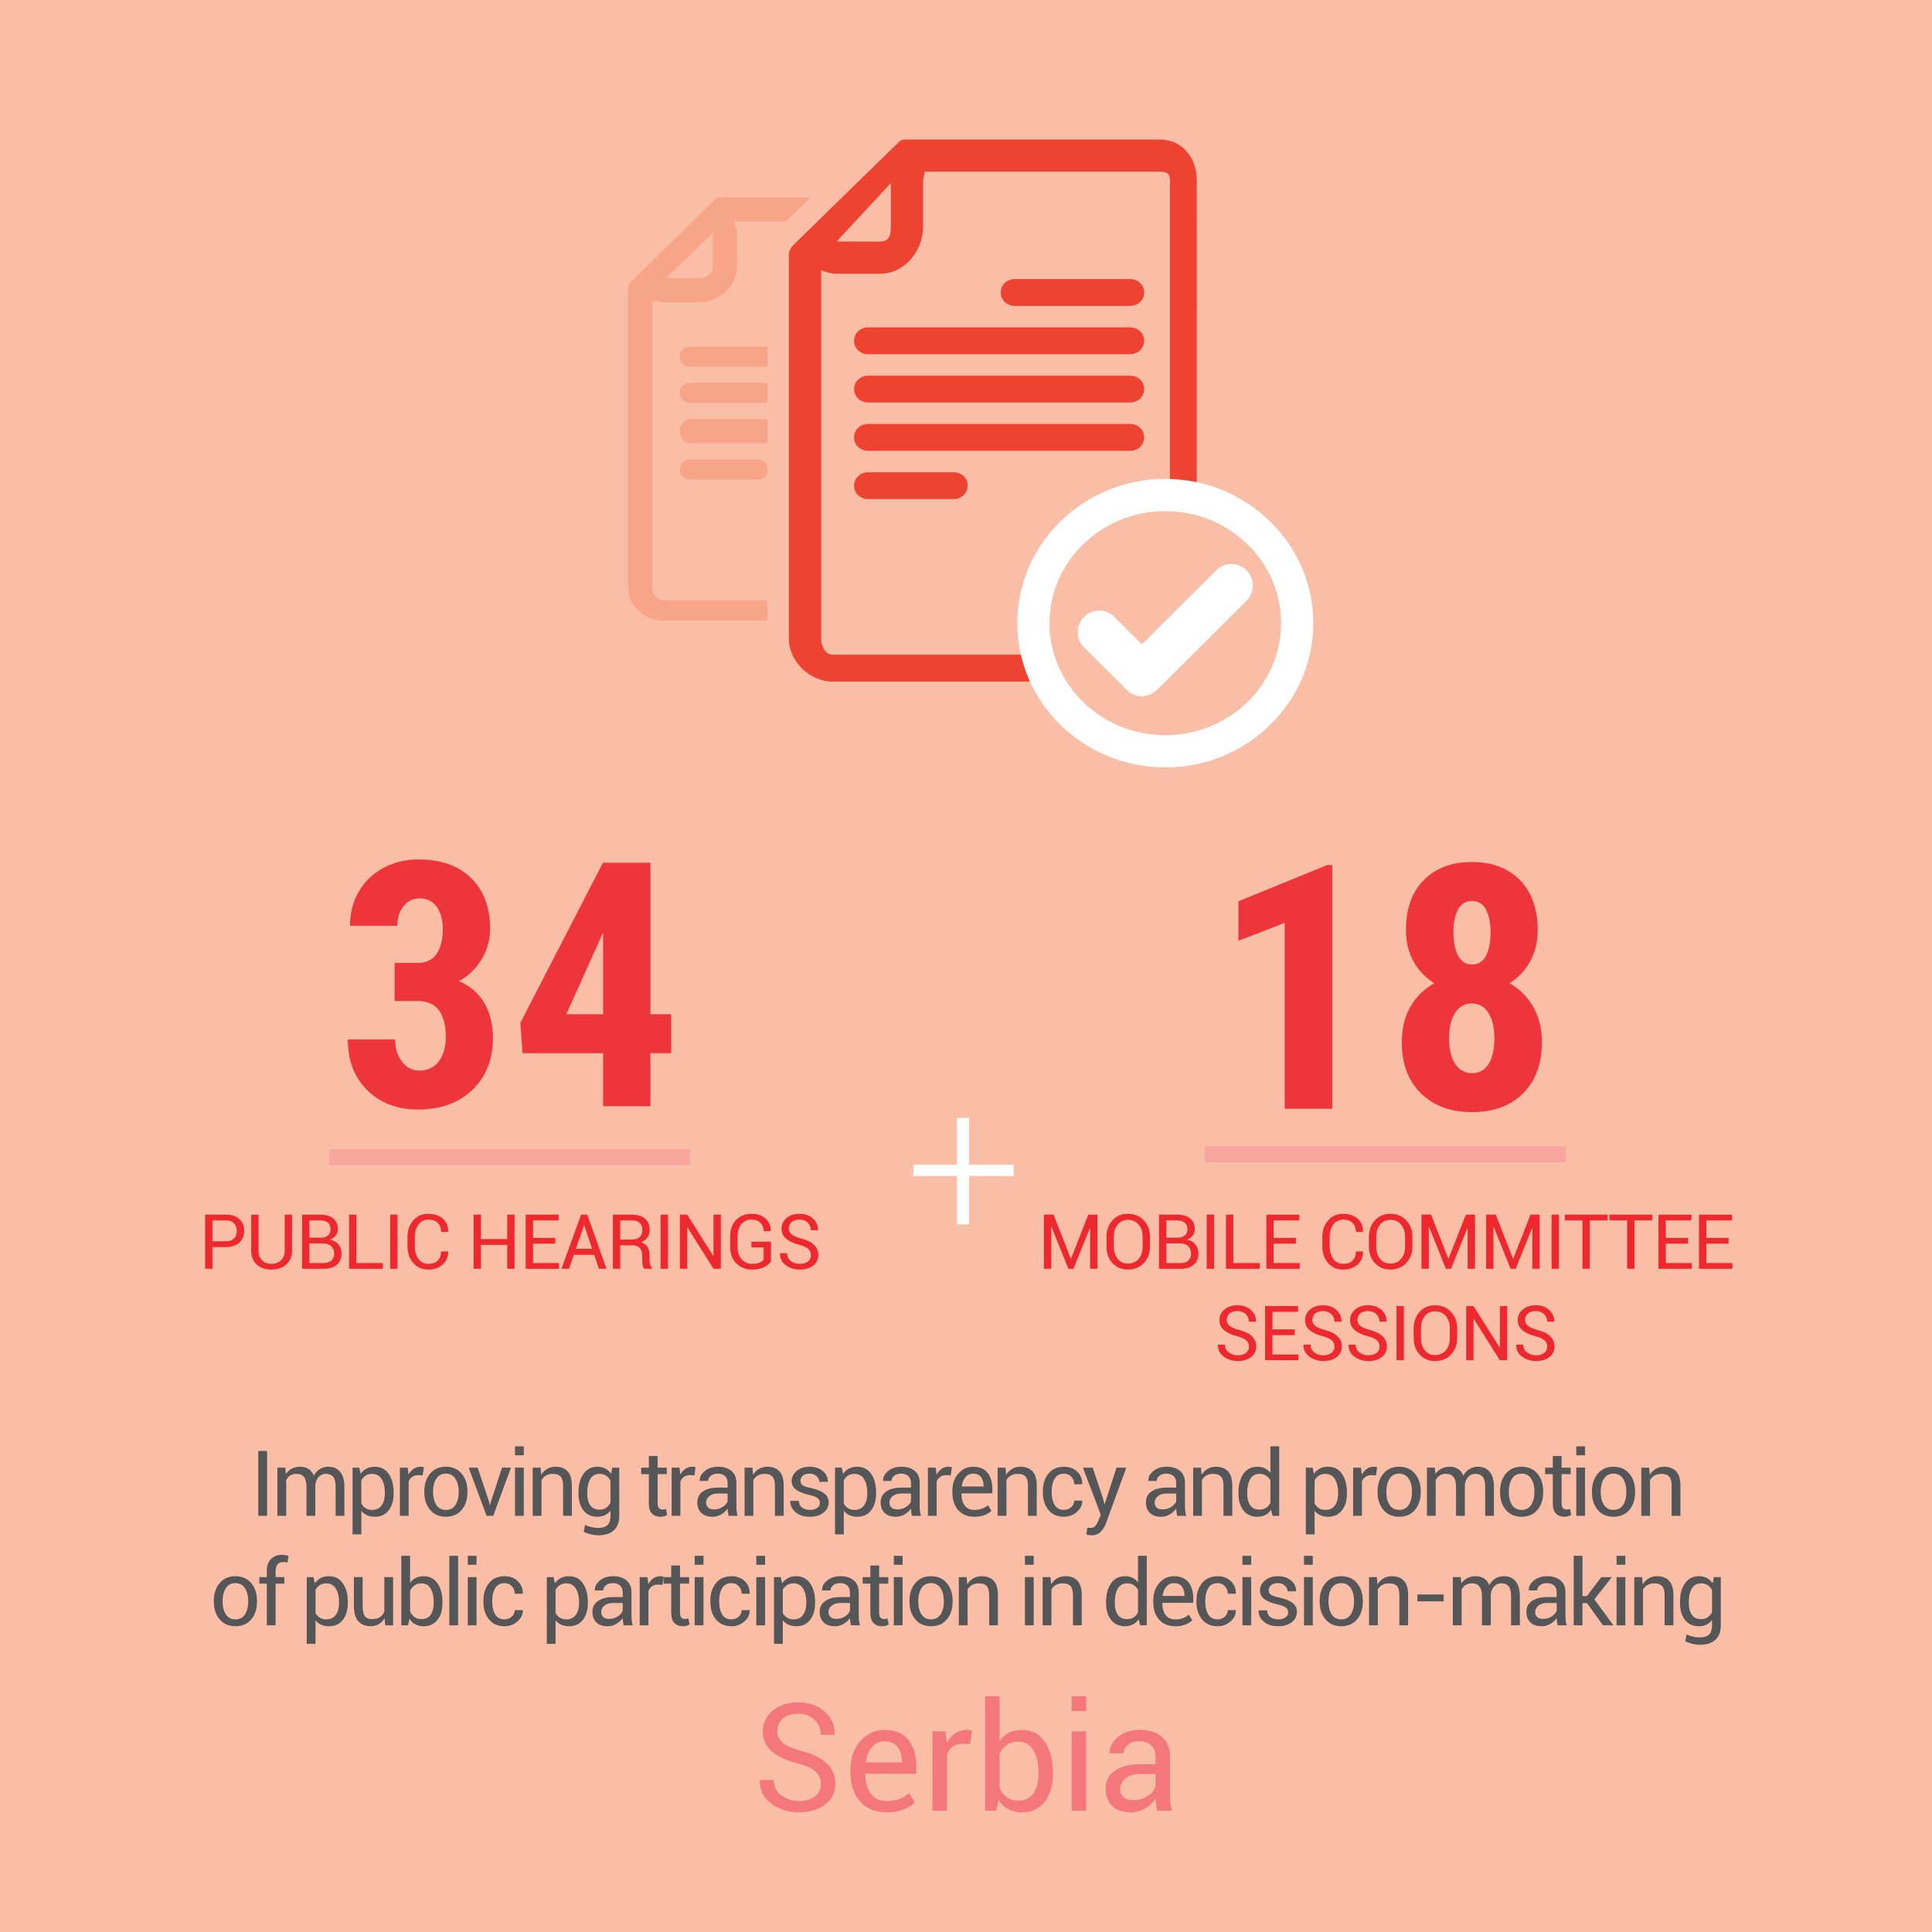 <?xml version="1.0" encoding="utf-8"?>
<!-- Generator: Adobe Illustrator 16.0.0, SVG Export Plug-In . SVG Version: 6.00 Build 0)  -->
<!DOCTYPE svg PUBLIC "-//W3C//DTD SVG 1.1//EN" "http://www.w3.org/Graphics/SVG/1.1/DTD/svg11.dtd">
<svg version="1.1" xmlns="http://www.w3.org/2000/svg" xmlns:xlink="http://www.w3.org/1999/xlink" x="0px" y="0px" width="360px"
	 height="360px" viewBox="0 0 360 360" enable-background="new 0 0 360 360" xml:space="preserve">
<g id="Layer_1">
	<g>
		<rect fill="#FABEA7" width="360" height="360"/>
	</g>
	<g id="document-back">
		<g>
			<path fill="#F79EA1" d="M166.706,57.07H149.98c-1.139,0-2.054,1.116-2.054,2.249c0,1.139,0.915,2.257,2.054,2.257h16.726
				c1.135,0,2.055-1.118,2.055-2.257C168.761,58.187,167.841,57.07,166.706,57.07z"/>
		</g>
		<g>
			<g>
				<path fill="#F8A488" d="M141.071,85.604h-12.378c-1.138,0-2.061,0.744-2.061,1.877c0,1.137,0.923,1.877,2.061,1.877h12.378
					c1.138,0,2.058-0.74,2.058-1.877C143.129,86.349,142.209,85.604,141.071,85.604z"/>
			</g>
		</g>
		<g>
			<g>
				<path fill="#F8A488" d="M166.706,64.579h-38.012c-1.138,0-2.059,0.744-2.059,1.878c0,1.137,0.921,1.876,2.059,1.876h38.012
					c1.135,0,2.055-0.739,2.055-1.876C168.761,65.323,167.841,64.579,166.706,64.579z"/>
			</g>
		</g>
		<g>
			<g>
				<path fill="#F8A488" d="M166.706,71.337h-38.012c-1.138,0-2.059,0.743-2.059,1.874c0,1.138,0.921,1.881,2.059,1.881h38.012
					c1.135,0,2.055-0.743,2.055-1.881C168.761,72.08,167.841,71.337,166.706,71.337z"/>
			</g>
		</g>
		<g>
			<g>
				<path fill="#F8A488" d="M166.706,78.095h-38.012c-1.138,0-2.061,1.117-2.061,2.254c0,1.135,0.923,2.251,2.061,2.251h38.012
					c1.135,0,2.055-1.116,2.055-2.251C168.761,79.212,167.841,78.095,166.706,78.095z"/>
			</g>
		</g>
		<g>
			<g>
				<path fill="#F8A488" d="M170.986,36.796h-36.812c-0.323,0-0.631,0.178-0.91,0.316l-15.652,15.365
					c-0.22,0.334-0.578,0.771-0.578,1.177v55.931c0,3.326,3.179,6.056,6.51,6.056h20.635h6.172h20.636
					c3.33,0,6.119-2.729,6.119-6.056V82.963v-1.989V43.028C177.106,39.702,174.31,36.796,170.986,36.796z M132.803,43.404v6.344
					c0,1.263-1.109,2.066-2.37,2.066h-6.345L132.803,43.404z M172.601,109.585c0,1.059-0.555,2.302-1.613,2.302h-20.684h-6.076
					h-20.683c-1.06,0-2.004-1.243-2.004-2.302v-53.54c0.75,0.036,1.582,0.274,2.37,0.274h6.523c3.531,0,6.875-3.043,6.875-6.571
					v-6.521c0-0.729-0.482-1.174-0.433-1.925h34.11c1.06,0,1.615,0.667,1.615,1.727v40.507l0,0V109.585z"/>
			</g>
		</g>
	</g>
	<g id="document-front">
		<g>
			<path fill="#FABEA7" d="M216.051,25.908h-47.23c-0.414,0-0.809,0.094-1.167,0.271l-20.15,19.646
				c-0.281,0.428-0.809,0.922-0.809,1.443v71.76c0,4.268,4.214,8.251,8.486,8.251h26.477h7.919h26.476
				c4.273,0,7.235-3.984,7.235-8.251V84.872V82.32V33.634C223.287,29.367,220.314,25.908,216.051,25.908z"/>
		</g>
		<g>
			<g>
				<path fill="#EF4331" d="M155.181,129c-5.39,0-10.181-4.703-10.181-9.972v-71.76c0-1.069,0.455-1.852,0.818-2.319
					c0.06-0.077,0.043-0.15,0.09-0.222l0.081-0.182l20.514-20.02l0.274-0.095C167.419,24.115,168.1,24,168.82,24h47.23
					c5.266,0,8.949,4.089,8.949,9.634v85.394c0,5.653-3.855,9.972-8.948,9.972H155.181z M155,119.028
					c0,0.397,0.202,0.914,0.405,0.995l34.11-0.022h26.311c0.094,0,0.175-0.528,0.175-0.972V34h-42v8.256
					C174,47.911,169.552,53,164.021,53h-8.369c-0.32,0-0.651-0.334-0.651-0.367V119.028z M164.006,43
					c0.074,0-0.006-0.071-0.006-0.744v-2.985L160.417,43H164.006z M161.788,95c-2.561,0-4.644-1.832-4.644-4.384
					c0-2.187,1.53-3.902,3.58-4.383c-2.049-0.48-3.58-2.256-3.58-4.442c0-2.188,1.53-3.996,3.579-4.478
					c-2.048-0.481-3.577-2.305-3.577-4.495c0-2.184,1.529-4.012,3.577-4.493c-2.048-0.481-3.577-2.414-3.577-4.6
					c0-2.553,2.082-4.726,4.641-4.726h25.822c-1.827,0-3.146-2.348-3.146-4.381c0-2.55,2.079-4.619,4.634-4.619h21.459
					c2.557,0,4.637,2.169,4.637,4.719c0,2.189-1.528,4.076-3.575,4.557c2.046,0.48,3.575,2.343,3.575,4.531
					c0,2.186-1.527,4.034-3.573,4.515c2.046,0.481,3.573,2.322,3.573,4.506c0,2.189-1.527,4.032-3.574,4.513
					c2.046,0.481,3.574,2.083,3.574,4.27c0,2.551-2.08,4.389-4.637,4.389H179.16c1.83,1,3.149,2.346,3.149,4.377
					c0,2.553-2.082,4.623-4.641,4.623H161.788z"/>
			</g>
			<g>
				<path fill="#FABEA7" d="M216.051,26c4.264,0,6.949,3.367,6.949,7.634V82.32v2.552v34.156c0,4.268-2.675,7.972-6.948,7.972
					h-26.476h-7.919h-26.477c-4.272,0-8.181-3.705-8.181-7.972v-71.76c0-0.521,0.375-1.015,0.656-1.443l20.073-19.601
					c0.358-0.177,0.677-0.225,1.091-0.225H216 M155.651,51c-1.011,0-2.651-0.619-2.651-0.666v68.693
					c0,1.359,0.822,2.972,2.181,2.972h26.538h7.796h26.538c1.358,0,1.948-1.613,1.948-2.972V85.604V33.634
					c0-1.358-0.59-1.634-1.949-1.634h-43.764c-0.064,1-0.287,0.954-0.287,1.889v8.367c0,4.527-3.45,8.744-7.979,8.744H156 M156,45
					h8.021c1.617,0,1.979-1.123,1.979-2.744v-8.139L155.88,45 M210.559,52c1.457,0,2.637,1.042,2.637,2.496
					c0,1.461-1.18,2.504-2.637,2.504h-21.459c-1.46,0-2.634-1.043-2.634-2.504c0-1.454,1.174-2.496,2.634-2.496H211 M210.559,61
					c1.457,0,2.637,1.046,2.637,2.502c0,1.458-1.18,2.498-2.637,2.498h-48.771c-1.46,0-2.641-1.04-2.641-2.498
					c0-1.456,1.181-2.502,2.641-2.502H211 M210.559,70c1.457,0,2.637,1.043,2.637,2.495c0,1.46-1.18,2.505-2.637,2.505h-48.771
					c-1.46,0-2.641-1.045-2.641-2.505c0-1.452,1.181-2.495,2.641-2.495H211 M210.559,79c1.457,0,2.637,1.043,2.637,2.502
					c0,1.455-1.18,2.498-2.637,2.498h-48.771c-1.46,0-2.644-1.043-2.644-2.498c0-1.459,1.184-2.502,2.644-2.502H211 M177.669,88
					c1.46,0,2.641,1.045,2.641,2.5c0,1.458-1.181,2.5-2.641,2.5h-15.881c-1.46,0-2.644-1.042-2.644-2.5c0-1.455,1.184-2.5,2.644-2.5
					H178 M216.051,22h-47.23c-1.031,0-2.019,0.185-2.938,0.638l-0.568,0.257l-0.454,0.431l-20.15,19.641l-0.312,0.301l-0.239,0.363
					c-0.005,0.005,0.113,0.048,0.078,0.092c-0.451,0.582-1.238,1.791-1.238,3.545v71.76c0,6.412,5.646,11.972,12.181,11.972h26.477
					h7.919h26.476c6.195,0,10.948-5.217,10.948-11.972V84.872V82.32V33.634C227,27.059,222.352,22,216.051,22L216.051,22z M176,36
					h38v13.17c-1-0.622-2.169-1.17-3.441-1.17h-21.459c-3.658,0-6.634,2.966-6.634,6.619c0,0.841,0.157,1.381,0.444,2.381h-21.121
					c-2.039,0-3.788,1.123-4.788,2.571V55h7.021C170.75,55,176,49.111,176,42.256V36L176,36z M156.702,68.58v-0.493
					c0.071,0.084,0.144,0.166,0.218,0.246C156.846,68.414,156.773,68.496,156.702,68.58L156.702,68.58z M156.702,77.591v-0.496
					c0.071,0.085,0.144,0.167,0.219,0.248C156.846,77.424,156.773,77.506,156.702,77.591L156.702,77.591z M156.702,86.601V86.11
					c0.07,0.084,0.143,0.166,0.217,0.245C156.845,86.436,156.772,86.518,156.702,86.601L156.702,86.601z M183.866,88h26.693
					c1.272,0,2.441,0.119,3.441-0.503V118h-24.485h-7.796H157V95.121c1,1.447,2.749,1.879,4.788,1.879h15.881
					c3.662,0,6.641-2.968,6.641-6.623C184.31,89.538,184.152,89,183.866,88L183.866,88z"/>
			</g>
		</g>
	</g>
    <g id="checkmark">
        <g>
            <g>
            <path fill="#FABEA7" d="M241.715,116.12c0,13.186-11.006,23.88-24.581,23.88c-13.572,0-24.575-10.694-24.575-23.88
				    c0-13.189,11.003-23.878,24.575-23.878C230.708,92.241,241.715,102.93,241.715,116.12z" />
		    </g>
            <g>
            <path fill="#FFFFFF" d="M217.134,143c-15.205,0-27.575-12.059-27.575-26.88c0-14.821,12.37-26.878,27.575-26.878
				    c15.208,0,27.581,12.058,27.581,26.878C244.715,130.941,232.342,143,217.134,143z M217.134,95.241
				    c-11.896,0-21.575,9.366-21.575,20.878c0,11.514,9.678,20.88,21.575,20.88c11.9,0,21.581-9.367,21.581-20.88
				    C238.715,104.607,229.034,95.241,217.134,95.241z" />
		    </g>
	    </g>
            <g>
            <g>
            <path fill="#FFFFFF" d="M212.761,129.724c-1.023,0-2.047-0.39-2.828-1.171l-7.938-7.935c-1.563-1.562-1.563-4.094-0.001-5.657
				    c1.562-1.563,4.094-1.563,5.657-0.001l5.116,5.113l13.861-13.806c1.565-1.559,4.098-1.554,5.657,0.011s1.554,4.098-0.011,5.657
				    l-16.689,16.622C214.804,129.335,213.782,129.724,212.761,129.724z" />
		    </g>
	    </g>
    </g>
</g>
<g id="Layer_2">
	<g>
		<path fill="#F4777C" d="M152.964,332.394c0-0.902-0.324-1.659-0.971-2.27c-0.647-0.61-1.787-1.13-3.418-1.559
			c-2.023-0.501-3.603-1.239-4.737-2.215c-1.135-0.975-1.702-2.201-1.702-3.678c0-1.559,0.61-2.857,1.832-3.896
			c1.221-1.039,2.807-1.559,4.758-1.559c2.096,0,3.767,0.595,5.011,1.784s1.848,2.577,1.812,4.163l-0.041,0.082h-2.57
			c0-1.13-0.395-2.064-1.183-2.803c-0.789-0.738-1.798-1.107-3.028-1.107c-1.258,0-2.222,0.306-2.892,0.916
			c-0.67,0.611-1.005,1.404-1.005,2.379c0,0.866,0.367,1.588,1.101,2.167c0.733,0.579,1.925,1.087,3.575,1.524
			c2.005,0.52,3.532,1.285,4.58,2.297c1.048,1.012,1.572,2.261,1.572,3.746c0,1.604-0.631,2.894-1.894,3.869
			c-1.263,0.976-2.91,1.463-4.942,1.463c-1.923,0-3.621-0.538-5.093-1.613c-1.472-1.075-2.186-2.516-2.14-4.32l0.027-0.082h2.57
			c0,1.249,0.474,2.213,1.422,2.892c0.948,0.679,2.019,1.019,3.213,1.019c1.276,0,2.285-0.287,3.028-0.861
			C152.592,334.158,152.964,333.378,152.964,332.394z"/>
		<path fill="#F4777C" d="M165.228,337.699c-2.124,0-3.78-0.679-4.97-2.037c-1.189-1.358-1.784-3.145-1.784-5.359v-0.602
			c0-2.124,0.613-3.88,1.839-5.271c1.226-1.39,2.723-2.085,4.491-2.085c1.978,0,3.461,0.615,4.45,1.846
			c0.989,1.23,1.483,2.867,1.483,4.908v1.422h-9.461l-0.041,0.068c0,1.486,0.328,2.691,0.984,3.616
			c0.656,0.925,1.659,1.388,3.008,1.388c0.911,0,1.711-0.13,2.399-0.39c0.688-0.26,1.278-0.617,1.771-1.073l1.053,1.75
			c-0.529,0.511-1.226,0.941-2.092,1.292C167.492,337.523,166.449,337.699,165.228,337.699z M164.804,324.464
			c-0.939,0-1.716,0.362-2.331,1.087s-0.991,1.652-1.128,2.782l0.027,0.068h6.672v-0.219c0-1.075-0.265-1.964-0.793-2.666
			C166.722,324.815,165.906,324.464,164.804,324.464z"/>
		<path fill="#F4777C" d="M180.759,324.998l-1.381-0.082c-0.711,0-1.311,0.169-1.798,0.506c-0.488,0.337-0.864,0.812-1.128,1.422
			v10.568h-2.693v-14.793h2.406l0.26,2.16c0.419-0.766,0.937-1.362,1.552-1.791c0.615-0.428,1.324-0.643,2.126-0.643
			c0.2,0,0.392,0.016,0.574,0.048c0.182,0.032,0.333,0.066,0.451,0.103L180.759,324.998z"/>
		<path fill="#F4777C" d="M196.194,330.576c0,2.133-0.513,3.854-1.538,5.161c-1.025,1.308-2.436,1.962-4.231,1.962
			c-0.984,0-1.839-0.194-2.563-0.581s-1.324-0.959-1.798-1.716l-0.438,2.01h-2.064v-21.328h2.693v8.285
			c0.465-0.656,1.041-1.157,1.729-1.504c0.688-0.346,1.492-0.52,2.413-0.52c1.823,0,3.245,0.729,4.266,2.188
			c1.021,1.458,1.531,3.377,1.531,5.756V330.576z M193.501,330.289c0-1.695-0.313-3.078-0.937-4.149
			c-0.625-1.071-1.575-1.606-2.851-1.606c-0.83,0-1.529,0.203-2.099,0.608c-0.57,0.406-1.023,0.95-1.36,1.634v6.412
			c0.346,0.729,0.8,1.299,1.36,1.709s1.269,0.615,2.126,0.615c1.267,0,2.21-0.451,2.83-1.354c0.62-0.902,0.93-2.096,0.93-3.582
			V330.289z"/>
		<path fill="#F4777C" d="M202.388,318.832h-2.693v-2.748h2.693V318.832z M202.388,337.412h-2.693v-14.793h2.693V337.412z"/>
		<path fill="#F4777C" d="M215.622,337.412c-0.091-0.446-0.162-0.841-0.212-1.183c-0.05-0.342-0.08-0.686-0.089-1.032
			c-0.501,0.711-1.155,1.306-1.962,1.784s-1.675,0.718-2.604,0.718c-1.541,0-2.714-0.394-3.521-1.183
			c-0.807-0.788-1.21-1.875-1.21-3.261c0-1.413,0.572-2.518,1.716-3.315c1.144-0.797,2.695-1.196,4.655-1.196h2.926v-1.463
			c0-0.866-0.265-1.552-0.793-2.058c-0.529-0.506-1.276-0.759-2.242-0.759c-0.875,0-1.582,0.219-2.119,0.656
			c-0.538,0.438-0.807,0.962-0.807,1.572l-2.557,0.027l-0.027-0.082c-0.064-1.075,0.439-2.06,1.511-2.953
			c1.071-0.893,2.454-1.34,4.149-1.34c1.677,0,3.026,0.426,4.047,1.278c1.021,0.853,1.531,2.081,1.531,3.685v7.123
			c0,0.529,0.027,1.039,0.082,1.531s0.155,0.976,0.301,1.449H215.622z M211.151,335.443c0.975,0,1.854-0.25,2.639-0.752
			c0.784-0.501,1.294-1.075,1.531-1.723v-2.406H212.3c-1.085,0-1.953,0.273-2.604,0.82c-0.652,0.547-0.978,1.189-0.978,1.928
			c0,0.656,0.205,1.176,0.615,1.559S210.349,335.443,211.151,335.443z"/>
	</g>
	<g>
		<path fill="#555658" d="M49.767,282.452h-1.644v-12.086h1.644V282.452z"/>
		<path fill="#555658" d="M53.15,273.471l0.116,1.179c0.293-0.426,0.666-0.757,1.117-0.992c0.451-0.235,0.975-0.353,1.573-0.353
			s1.111,0.139,1.54,0.415c0.429,0.276,0.751,0.691,0.967,1.245c0.288-0.515,0.663-0.92,1.125-1.216
			c0.462-0.296,1.003-0.444,1.623-0.444c0.913,0,1.635,0.314,2.167,0.942s0.797,1.572,0.797,2.834v5.371h-1.635v-5.387
			c0-0.886-0.152-1.513-0.457-1.881s-0.758-0.552-1.361-0.552c-0.559,0-1.011,0.193-1.357,0.581
			c-0.346,0.388-0.549,0.877-0.61,1.469v0.066v5.703h-1.644v-5.387c0-0.842-0.156-1.457-0.469-1.848
			c-0.313-0.39-0.763-0.585-1.349-0.585c-0.498,0-0.908,0.103-1.229,0.308c-0.321,0.204-0.567,0.492-0.739,0.863v6.648h-1.635
			v-8.981H53.15z"/>
		<path fill="#555658" d="M73.351,278.302c0,1.295-0.31,2.34-0.93,3.134s-1.475,1.19-2.565,1.19c-0.553,0-1.039-0.092-1.457-0.277
			c-0.417-0.186-0.773-0.464-1.066-0.834v4.391h-1.635v-12.435h1.253l0.257,1.162c0.293-0.432,0.659-0.761,1.096-0.987
			c0.437-0.228,0.946-0.341,1.527-0.341c1.112,0,1.977,0.441,2.594,1.324c0.617,0.883,0.925,2.049,0.925,3.499V278.302z
			 M71.715,278.128c0-1.019-0.201-1.855-0.602-2.512c-0.401-0.655-0.992-0.983-1.772-0.983c-0.47,0-0.872,0.106-1.204,0.319
			s-0.601,0.505-0.805,0.876v4.341c0.205,0.371,0.473,0.66,0.805,0.868c0.332,0.207,0.739,0.312,1.22,0.312
			c0.775,0,1.361-0.284,1.76-0.852s0.598-1.299,0.598-2.195V278.128z"/>
		<path fill="#555658" d="M78.76,274.915l-0.838-0.05c-0.432,0-0.795,0.103-1.092,0.308c-0.296,0.204-0.524,0.492-0.685,0.863v6.416
			H74.51v-8.981h1.461l0.158,1.312c0.254-0.465,0.568-0.827,0.942-1.088c0.373-0.26,0.804-0.39,1.291-0.39
			c0.122,0,0.238,0.01,0.349,0.029s0.202,0.04,0.274,0.062L78.76,274.915z"/>
		<path fill="#555658" d="M79.063,277.878c0-1.328,0.36-2.422,1.079-3.282s1.696-1.291,2.93-1.291c1.245,0,2.229,0.429,2.951,1.286
			c0.722,0.858,1.083,1.954,1.083,3.287v0.184c0,1.339-0.36,2.435-1.079,3.287c-0.719,0.852-1.699,1.277-2.938,1.277
			s-2.221-0.427-2.942-1.282c-0.723-0.854-1.083-1.949-1.083-3.282V277.878z M80.699,278.062c0,0.951,0.201,1.737,0.602,2.357
			c0.401,0.619,0.998,0.93,1.789,0.93c0.78,0,1.373-0.311,1.776-0.93c0.404-0.62,0.606-1.406,0.606-2.357v-0.184
			c0-0.94-0.204-1.724-0.61-2.349c-0.407-0.625-1.003-0.938-1.789-0.938c-0.78,0-1.371,0.313-1.772,0.938
			c-0.401,0.625-0.602,1.408-0.602,2.349V278.062z"/>
		<path fill="#555658" d="M91.129,279.804l0.141,0.631h0.05l0.158-0.631l2.067-6.333h1.668l-3.304,8.981h-1.237l-3.345-8.981h1.677
			L91.129,279.804z"/>
		<path fill="#555658" d="M97.601,271.171h-1.635v-1.668h1.635V271.171z M97.601,282.452h-1.635v-8.981h1.635V282.452z"/>
		<path fill="#555658" d="M100.727,273.471l0.116,1.337c0.299-0.477,0.674-0.846,1.125-1.108c0.451-0.263,0.964-0.395,1.54-0.395
			c0.968,0,1.718,0.283,2.25,0.851s0.797,1.443,0.797,2.627v5.67h-1.635v-5.637c0-0.791-0.156-1.353-0.469-1.685
			c-0.313-0.332-0.79-0.498-1.432-0.498c-0.503,0-0.931,0.101-1.283,0.303c-0.351,0.202-0.629,0.485-0.834,0.851v6.666h-1.635
			v-8.981H100.727z"/>
		<path fill="#555658" d="M107.788,278.128c0-1.445,0.309-2.609,0.926-3.495c0.617-0.886,1.479-1.328,2.585-1.328
			c0.57,0,1.071,0.115,1.502,0.345s0.794,0.561,1.087,0.992l0.199-1.171h1.303v9.031c0,1.151-0.335,2.035-1.004,2.652
			s-1.635,0.925-2.897,0.925c-0.432,0-0.898-0.059-1.398-0.178c-0.501-0.119-0.942-0.281-1.324-0.486l0.249-1.27
			c0.315,0.166,0.696,0.3,1.142,0.402c0.445,0.103,0.884,0.154,1.315,0.154c0.797,0,1.376-0.182,1.739-0.544
			c0.362-0.362,0.543-0.915,0.543-1.656v-1.021c-0.293,0.376-0.645,0.661-1.054,0.854s-0.883,0.29-1.419,0.29
			c-1.096,0-1.952-0.396-2.569-1.19c-0.617-0.794-0.926-1.839-0.926-3.134V278.128z M109.423,278.302
			c0,0.902,0.186,1.627,0.556,2.175s0.943,0.821,1.718,0.821c0.493,0,0.905-0.111,1.237-0.336c0.332-0.224,0.606-0.541,0.822-0.95
			v-4.134c-0.21-0.382-0.484-0.685-0.822-0.909c-0.337-0.224-0.744-0.336-1.22-0.336c-0.78,0-1.357,0.323-1.731,0.972
			c-0.373,0.646-0.56,1.488-0.56,2.523V278.302z"/>
		<path fill="#555658" d="M122.54,271.304v2.167h1.702v1.212h-1.702v5.453c0,0.421,0.087,0.717,0.261,0.889
			c0.175,0.172,0.406,0.258,0.693,0.258c0.094,0,0.199-0.013,0.315-0.038c0.116-0.024,0.213-0.051,0.291-0.079l0.224,1.121
			c-0.122,0.1-0.302,0.182-0.54,0.245s-0.473,0.095-0.706,0.095c-0.664,0-1.192-0.2-1.585-0.602s-0.589-1.03-0.589-1.889v-5.453
			h-1.428v-1.212h1.428v-2.167H122.54z"/>
		<path fill="#555658" d="M129.393,274.915l-0.838-0.05c-0.432,0-0.795,0.103-1.092,0.308c-0.296,0.204-0.524,0.492-0.685,0.863
			v6.416h-1.635v-8.981h1.461l0.158,1.312c0.254-0.465,0.568-0.827,0.942-1.088c0.373-0.26,0.804-0.39,1.291-0.39
			c0.122,0,0.238,0.01,0.349,0.029s0.202,0.04,0.274,0.062L129.393,274.915z"/>
		<path fill="#555658" d="M135.764,282.452c-0.055-0.271-0.098-0.511-0.129-0.718c-0.03-0.208-0.048-0.417-0.054-0.627
			c-0.304,0.432-0.701,0.793-1.191,1.083c-0.489,0.291-1.017,0.436-1.581,0.436c-0.935,0-1.647-0.239-2.138-0.718
			c-0.489-0.479-0.734-1.139-0.734-1.979c0-0.857,0.347-1.528,1.042-2.013c0.694-0.484,1.636-0.727,2.826-0.727h1.776v-0.888
			c0-0.526-0.161-0.942-0.481-1.25c-0.321-0.307-0.775-0.461-1.361-0.461c-0.531,0-0.96,0.133-1.287,0.398s-0.49,0.584-0.49,0.955
			l-1.552,0.017l-0.017-0.05c-0.039-0.653,0.267-1.251,0.917-1.793c0.65-0.542,1.49-0.813,2.519-0.813
			c1.018,0,1.837,0.259,2.457,0.776s0.93,1.263,0.93,2.236v4.325c0,0.321,0.017,0.631,0.05,0.93s0.094,0.592,0.183,0.88H135.764z
			 M133.05,281.257c0.592,0,1.126-0.152,1.602-0.457c0.476-0.304,0.786-0.652,0.93-1.045v-1.461h-1.834
			c-0.659,0-1.186,0.166-1.582,0.498c-0.396,0.332-0.593,0.722-0.593,1.17c0,0.398,0.125,0.714,0.374,0.946
			S132.563,281.257,133.05,281.257z"/>
		<path fill="#555658" d="M140.202,273.471l0.116,1.337c0.299-0.477,0.674-0.846,1.125-1.108c0.451-0.263,0.964-0.395,1.54-0.395
			c0.968,0,1.718,0.283,2.25,0.851s0.797,1.443,0.797,2.627v5.67h-1.635v-5.637c0-0.791-0.156-1.353-0.469-1.685
			c-0.313-0.332-0.79-0.498-1.432-0.498c-0.503,0-0.931,0.101-1.283,0.303c-0.351,0.202-0.629,0.485-0.834,0.851v6.666h-1.635
			v-8.981H140.202z"/>
		<path fill="#555658" d="M152.774,280.036c0-0.359-0.137-0.652-0.411-0.879c-0.273-0.228-0.792-0.427-1.556-0.598
			c-1.057-0.228-1.869-0.546-2.436-0.955c-0.567-0.409-0.851-0.957-0.851-1.644c0-0.73,0.311-1.355,0.934-1.876
			c0.622-0.521,1.429-0.78,2.419-0.78c1.018,0,1.843,0.276,2.474,0.83s0.933,1.198,0.905,1.935l-0.017,0.049h-1.561
			c0-0.387-0.17-0.738-0.511-1.054c-0.34-0.315-0.771-0.474-1.291-0.474c-0.576,0-1.006,0.131-1.291,0.391
			c-0.285,0.26-0.428,0.57-0.428,0.93c0,0.354,0.123,0.628,0.369,0.822c0.247,0.193,0.754,0.37,1.523,0.531
			c1.101,0.232,1.937,0.562,2.507,0.987s0.855,0.982,0.855,1.669c0,0.797-0.322,1.446-0.967,1.95
			c-0.645,0.504-1.487,0.755-2.527,0.755c-1.146,0-2.047-0.29-2.706-0.871s-0.971-1.259-0.938-2.033l0.017-0.051h1.561
			c0.028,0.582,0.244,1.006,0.647,1.274s0.877,0.403,1.419,0.403c0.581,0,1.036-0.124,1.365-0.37
			C152.61,280.732,152.774,280.419,152.774,280.036z"/>
		<path fill="#555658" d="M163.247,278.302c0,1.295-0.31,2.34-0.93,3.134s-1.475,1.19-2.565,1.19c-0.553,0-1.039-0.092-1.457-0.277
			c-0.417-0.186-0.773-0.464-1.066-0.834v4.391h-1.635v-12.435h1.253l0.257,1.162c0.293-0.432,0.659-0.761,1.096-0.987
			c0.437-0.228,0.946-0.341,1.527-0.341c1.112,0,1.977,0.441,2.594,1.324c0.617,0.883,0.925,2.049,0.925,3.499V278.302z
			 M161.611,278.128c0-1.019-0.201-1.855-0.602-2.512c-0.401-0.655-0.992-0.983-1.772-0.983c-0.47,0-0.872,0.106-1.204,0.319
			s-0.601,0.505-0.805,0.876v4.341c0.205,0.371,0.473,0.66,0.805,0.868c0.332,0.207,0.739,0.312,1.22,0.312
			c0.775,0,1.361-0.284,1.76-0.852s0.598-1.299,0.598-2.195V278.128z"/>
		<path fill="#555658" d="M169.925,282.452c-0.055-0.271-0.098-0.511-0.129-0.718c-0.03-0.208-0.048-0.417-0.054-0.627
			c-0.304,0.432-0.701,0.793-1.191,1.083c-0.489,0.291-1.017,0.436-1.581,0.436c-0.935,0-1.647-0.239-2.138-0.718
			c-0.489-0.479-0.734-1.139-0.734-1.979c0-0.857,0.347-1.528,1.042-2.013c0.694-0.484,1.636-0.727,2.826-0.727h1.776v-0.888
			c0-0.526-0.161-0.942-0.481-1.25c-0.321-0.307-0.775-0.461-1.361-0.461c-0.531,0-0.96,0.133-1.287,0.398s-0.49,0.584-0.49,0.955
			l-1.552,0.017l-0.017-0.05c-0.039-0.653,0.267-1.251,0.917-1.793c0.65-0.542,1.49-0.813,2.519-0.813
			c1.018,0,1.837,0.259,2.457,0.776s0.93,1.263,0.93,2.236v4.325c0,0.321,0.017,0.631,0.05,0.93s0.094,0.592,0.183,0.88H169.925z
			 M167.211,281.257c0.592,0,1.126-0.152,1.602-0.457c0.476-0.304,0.786-0.652,0.93-1.045v-1.461h-1.834
			c-0.659,0-1.186,0.166-1.582,0.498c-0.396,0.332-0.593,0.722-0.593,1.17c0,0.398,0.125,0.714,0.374,0.946
			S166.724,281.257,167.211,281.257z"/>
		<path fill="#555658" d="M177.152,274.915l-0.838-0.05c-0.432,0-0.795,0.103-1.092,0.308c-0.296,0.204-0.524,0.492-0.685,0.863
			v6.416h-1.635v-8.981h1.461l0.158,1.312c0.254-0.465,0.568-0.827,0.942-1.088c0.373-0.26,0.804-0.39,1.291-0.39
			c0.122,0,0.238,0.01,0.349,0.029s0.202,0.04,0.274,0.062L177.152,274.915z"/>
		<path fill="#555658" d="M181.565,282.626c-1.29,0-2.295-0.412-3.017-1.236c-0.723-0.824-1.083-1.909-1.083-3.254v-0.365
			c0-1.289,0.372-2.356,1.117-3.2c0.744-0.844,1.653-1.266,2.727-1.266c1.201,0,2.102,0.374,2.702,1.12
			c0.6,0.748,0.9,1.741,0.9,2.98v0.863h-5.744l-0.025,0.041c0,0.902,0.199,1.635,0.598,2.196s1.007,0.843,1.826,0.843
			c0.553,0,1.039-0.079,1.457-0.237c0.418-0.157,0.776-0.375,1.075-0.651l0.639,1.063c-0.321,0.31-0.744,0.571-1.27,0.784
			S182.307,282.626,181.565,282.626z M181.308,274.591c-0.57,0-1.042,0.221-1.415,0.66c-0.374,0.44-0.602,1.003-0.685,1.689
			l0.017,0.041h4.051v-0.133c0-0.652-0.161-1.192-0.481-1.618S181.977,274.591,181.308,274.591z"/>
		<path fill="#555658" d="M187.355,273.471l0.116,1.337c0.299-0.477,0.674-0.846,1.125-1.108c0.451-0.263,0.964-0.395,1.54-0.395
			c0.968,0,1.718,0.283,2.25,0.851s0.797,1.443,0.797,2.627v5.67h-1.635v-5.637c0-0.791-0.156-1.353-0.469-1.685
			c-0.313-0.332-0.79-0.498-1.432-0.498c-0.503,0-0.931,0.101-1.283,0.303c-0.351,0.202-0.629,0.485-0.834,0.851v6.666h-1.635
			v-8.981H187.355z"/>
		<path fill="#555658" d="M198.276,281.349c0.503,0,0.943-0.168,1.32-0.503s0.564-0.745,0.564-1.232h1.478l0.025,0.05
			c0.022,0.774-0.31,1.462-0.996,2.063s-1.483,0.9-2.391,0.9c-1.262,0-2.236-0.429-2.922-1.286s-1.029-1.926-1.029-3.204v-0.349
			c0-1.268,0.344-2.331,1.034-3.191c0.688-0.86,1.661-1.291,2.917-1.291c1.001,0,1.822,0.31,2.461,0.93
			c0.639,0.62,0.947,1.381,0.925,2.282l-0.017,0.051h-1.486c0-0.549-0.179-1.015-0.535-1.399c-0.357-0.385-0.807-0.577-1.349-0.577
			c-0.802,0-1.388,0.312-1.755,0.935c-0.368,0.622-0.552,1.376-0.552,2.262v0.349c0,0.902,0.181,1.663,0.543,2.283
			C196.875,281.038,197.462,281.349,198.276,281.349z"/>
		<path fill="#555658" d="M205.502,279.124l0.291,1.129h0.05l2.208-6.782h1.818l-3.777,10.359c-0.227,0.604-0.552,1.129-0.975,1.577
			c-0.424,0.448-0.995,0.672-1.714,0.672c-0.133,0-0.302-0.015-0.506-0.045s-0.362-0.06-0.473-0.088l0.166-1.286
			c-0.033-0.006,0.065,0,0.294,0.017c0.23,0.017,0.375,0.025,0.436,0.025c0.349,0,0.634-0.155,0.855-0.465
			c0.221-0.311,0.407-0.653,0.556-1.029l0.39-0.938l-3.337-8.799h1.826L205.502,279.124z"/>
		<path fill="#555658" d="M219.35,282.452c-0.055-0.271-0.098-0.511-0.129-0.718c-0.03-0.208-0.048-0.417-0.054-0.627
			c-0.304,0.432-0.701,0.793-1.191,1.083c-0.489,0.291-1.017,0.436-1.581,0.436c-0.935,0-1.647-0.239-2.138-0.718
			c-0.489-0.479-0.734-1.139-0.734-1.979c0-0.857,0.347-1.528,1.042-2.013c0.694-0.484,1.636-0.727,2.826-0.727h1.776v-0.888
			c0-0.526-0.161-0.942-0.481-1.25c-0.321-0.307-0.775-0.461-1.361-0.461c-0.531,0-0.96,0.133-1.287,0.398s-0.49,0.584-0.49,0.955
			l-1.552,0.017l-0.017-0.05c-0.039-0.653,0.267-1.251,0.917-1.793c0.65-0.542,1.49-0.813,2.519-0.813
			c1.018,0,1.837,0.259,2.457,0.776s0.93,1.263,0.93,2.236v4.325c0,0.321,0.017,0.631,0.05,0.93s0.094,0.592,0.183,0.88H219.35z
			 M216.636,281.257c0.592,0,1.126-0.152,1.602-0.457c0.476-0.304,0.786-0.652,0.93-1.045v-1.461h-1.834
			c-0.659,0-1.186,0.166-1.582,0.498c-0.396,0.332-0.593,0.722-0.593,1.17c0,0.398,0.125,0.714,0.374,0.946
			S216.149,281.257,216.636,281.257z"/>
		<path fill="#555658" d="M223.788,273.471l0.116,1.337c0.299-0.477,0.674-0.846,1.125-1.108c0.451-0.263,0.964-0.395,1.54-0.395
			c0.968,0,1.718,0.283,2.25,0.851s0.797,1.443,0.797,2.627v5.67h-1.635v-5.637c0-0.791-0.156-1.353-0.469-1.685
			c-0.313-0.332-0.79-0.498-1.432-0.498c-0.503,0-0.931,0.101-1.283,0.303c-0.351,0.202-0.629,0.485-0.834,0.851v6.666h-1.635
			v-8.981H223.788z"/>
		<path fill="#555658" d="M230.765,278.128c0-1.445,0.309-2.609,0.926-3.495c0.617-0.886,1.481-1.328,2.594-1.328
			c0.526,0,0.992,0.097,1.398,0.29c0.407,0.194,0.754,0.477,1.042,0.848v-4.939h1.635v12.949h-1.253l-0.249-1.137
			c-0.293,0.432-0.656,0.758-1.087,0.979c-0.432,0.222-0.933,0.332-1.502,0.332c-1.096,0-1.954-0.396-2.573-1.19
			s-0.93-1.839-0.93-3.134V278.128z M232.4,278.302c0,0.907,0.186,1.634,0.556,2.179s0.946,0.817,1.727,0.817
			c0.487,0,0.896-0.11,1.229-0.332c0.332-0.221,0.603-0.531,0.813-0.93v-4.191c-0.21-0.371-0.483-0.665-0.817-0.884
			c-0.335-0.219-0.738-0.328-1.208-0.328c-0.786,0-1.365,0.323-1.739,0.972c-0.373,0.646-0.56,1.488-0.56,2.523V278.302z"/>
		<path fill="#555658" d="M250.979,278.302c0,1.295-0.31,2.34-0.93,3.134s-1.475,1.19-2.565,1.19c-0.553,0-1.039-0.092-1.457-0.277
			c-0.417-0.186-0.773-0.464-1.066-0.834v4.391h-1.635v-12.435h1.253l0.257,1.162c0.293-0.432,0.659-0.761,1.096-0.987
			c0.437-0.228,0.946-0.341,1.527-0.341c1.112,0,1.977,0.441,2.594,1.324c0.617,0.883,0.925,2.049,0.925,3.499V278.302z
			 M249.344,278.128c0-1.019-0.201-1.855-0.602-2.512c-0.401-0.655-0.992-0.983-1.772-0.983c-0.47,0-0.872,0.106-1.204,0.319
			s-0.601,0.505-0.805,0.876v4.341c0.205,0.371,0.473,0.66,0.805,0.868c0.332,0.207,0.739,0.312,1.22,0.312
			c0.775,0,1.361-0.284,1.76-0.852s0.598-1.299,0.598-2.195V278.128z"/>
		<path fill="#555658" d="M256.388,274.915l-0.838-0.05c-0.432,0-0.795,0.103-1.092,0.308c-0.296,0.204-0.524,0.492-0.685,0.863
			v6.416h-1.635v-8.981h1.461l0.158,1.312c0.254-0.465,0.568-0.827,0.942-1.088c0.373-0.26,0.804-0.39,1.291-0.39
			c0.122,0,0.238,0.01,0.349,0.029s0.202,0.04,0.274,0.062L256.388,274.915z"/>
		<path fill="#555658" d="M256.692,277.878c0-1.328,0.36-2.422,1.079-3.282s1.696-1.291,2.93-1.291c1.245,0,2.229,0.429,2.951,1.286
			c0.722,0.858,1.083,1.954,1.083,3.287v0.184c0,1.339-0.36,2.435-1.079,3.287c-0.719,0.852-1.699,1.277-2.938,1.277
			s-2.221-0.427-2.942-1.282c-0.723-0.854-1.083-1.949-1.083-3.282V277.878z M258.327,278.062c0,0.951,0.201,1.737,0.602,2.357
			c0.401,0.619,0.998,0.93,1.789,0.93c0.78,0,1.373-0.311,1.776-0.93c0.404-0.62,0.606-1.406,0.606-2.357v-0.184
			c0-0.94-0.204-1.724-0.61-2.349c-0.407-0.625-1.003-0.938-1.789-0.938c-0.78,0-1.371,0.313-1.772,0.938
			c-0.401,0.625-0.602,1.408-0.602,2.349V278.062z"/>
		<path fill="#555658" d="M267.347,273.471l0.116,1.179c0.293-0.426,0.666-0.757,1.117-0.992c0.451-0.235,0.975-0.353,1.573-0.353
			s1.111,0.139,1.54,0.415c0.429,0.276,0.751,0.691,0.967,1.245c0.288-0.515,0.663-0.92,1.125-1.216
			c0.462-0.296,1.003-0.444,1.623-0.444c0.913,0,1.635,0.314,2.167,0.942s0.797,1.572,0.797,2.834v5.371h-1.635v-5.387
			c0-0.886-0.152-1.513-0.457-1.881s-0.758-0.552-1.361-0.552c-0.559,0-1.011,0.193-1.357,0.581
			c-0.346,0.388-0.549,0.877-0.61,1.469v0.066v5.703h-1.644v-5.387c0-0.842-0.156-1.457-0.469-1.848
			c-0.313-0.39-0.763-0.585-1.349-0.585c-0.498,0-0.908,0.103-1.229,0.308c-0.321,0.204-0.567,0.492-0.739,0.863v6.648h-1.635
			v-8.981H267.347z"/>
		<path fill="#555658" d="M279.512,277.878c0-1.328,0.36-2.422,1.079-3.282s1.696-1.291,2.93-1.291c1.245,0,2.229,0.429,2.951,1.286
			c0.722,0.858,1.083,1.954,1.083,3.287v0.184c0,1.339-0.36,2.435-1.079,3.287c-0.719,0.852-1.699,1.277-2.938,1.277
			s-2.221-0.427-2.942-1.282c-0.723-0.854-1.083-1.949-1.083-3.282V277.878z M281.147,278.062c0,0.951,0.201,1.737,0.602,2.357
			c0.401,0.619,0.998,0.93,1.789,0.93c0.78,0,1.373-0.311,1.776-0.93c0.404-0.62,0.606-1.406,0.606-2.357v-0.184
			c0-0.94-0.204-1.724-0.61-2.349c-0.407-0.625-1.003-0.938-1.789-0.938c-0.78,0-1.371,0.313-1.772,0.938
			c-0.401,0.625-0.602,1.408-0.602,2.349V278.062z"/>
		<path fill="#555658" d="M290.98,271.304v2.167h1.702v1.212h-1.702v5.453c0,0.421,0.087,0.717,0.261,0.889
			c0.175,0.172,0.406,0.258,0.693,0.258c0.094,0,0.199-0.013,0.315-0.038c0.116-0.024,0.213-0.051,0.291-0.079l0.224,1.121
			c-0.122,0.1-0.302,0.182-0.54,0.245s-0.473,0.095-0.706,0.095c-0.664,0-1.192-0.2-1.585-0.602s-0.589-1.03-0.589-1.889v-5.453
			h-1.428v-1.212h1.428v-2.167H290.98z"/>
		<path fill="#555658" d="M295.352,271.171h-1.635v-1.668h1.635V271.171z M295.352,282.452h-1.635v-8.981h1.635V282.452z"/>
		<path fill="#555658" d="M296.635,277.878c0-1.328,0.36-2.422,1.079-3.282s1.696-1.291,2.93-1.291c1.245,0,2.229,0.429,2.951,1.286
			c0.722,0.858,1.083,1.954,1.083,3.287v0.184c0,1.339-0.36,2.435-1.079,3.287c-0.719,0.852-1.699,1.277-2.938,1.277
			s-2.221-0.427-2.942-1.282c-0.723-0.854-1.083-1.949-1.083-3.282V277.878z M298.271,278.062c0,0.951,0.201,1.737,0.602,2.357
			c0.401,0.619,0.998,0.93,1.789,0.93c0.78,0,1.373-0.311,1.776-0.93c0.404-0.62,0.606-1.406,0.606-2.357v-0.184
			c0-0.94-0.204-1.724-0.61-2.349c-0.407-0.625-1.003-0.938-1.789-0.938c-0.78,0-1.371,0.313-1.772,0.938
			c-0.401,0.625-0.602,1.408-0.602,2.349V278.062z"/>
		<path fill="#555658" d="M307.29,273.471l0.116,1.337c0.299-0.477,0.674-0.846,1.125-1.108c0.451-0.263,0.964-0.395,1.54-0.395
			c0.968,0,1.718,0.283,2.25,0.851s0.797,1.443,0.797,2.627v5.67h-1.635v-5.637c0-0.791-0.156-1.353-0.469-1.685
			c-0.313-0.332-0.79-0.498-1.432-0.498c-0.503,0-0.931,0.101-1.283,0.303c-0.351,0.202-0.629,0.485-0.834,0.851v6.666h-1.635
			v-8.981H307.29z"/>
		<path fill="#555658" d="M39.844,298.278c0-1.328,0.36-2.422,1.079-3.282s1.696-1.291,2.93-1.291c1.245,0,2.229,0.429,2.951,1.286
			c0.722,0.858,1.083,1.954,1.083,3.287v0.184c0,1.339-0.36,2.435-1.079,3.287c-0.719,0.852-1.699,1.277-2.938,1.277
			s-2.221-0.427-2.942-1.282c-0.723-0.854-1.083-1.949-1.083-3.282V298.278z M41.479,298.462c0,0.951,0.201,1.737,0.602,2.357
			c0.401,0.619,0.998,0.93,1.789,0.93c0.78,0,1.373-0.311,1.776-0.93c0.404-0.62,0.606-1.406,0.606-2.357v-0.184
			c0-0.94-0.204-1.724-0.61-2.349c-0.407-0.625-1.003-0.938-1.789-0.938c-0.78,0-1.371,0.313-1.772,0.938
			c-0.401,0.625-0.602,1.408-0.602,2.349V298.462z"/>
		<path fill="#555658" d="M49.719,302.853v-7.77h-1.403v-1.212h1.403v-1.138c0-0.957,0.25-1.697,0.751-2.22
			c0.5-0.523,1.199-0.784,2.096-0.784c0.188,0,0.378,0.015,0.568,0.045c0.191,0.03,0.403,0.073,0.635,0.129l-0.199,1.245
			c-0.1-0.022-0.22-0.042-0.361-0.058c-0.142-0.018-0.29-0.025-0.444-0.025c-0.476,0-0.83,0.143-1.063,0.428
			s-0.349,0.698-0.349,1.24v1.138h1.627v1.212h-1.627v7.77H49.719z"/>
		<path fill="#555658" d="M64.812,298.702c0,1.295-0.31,2.34-0.93,3.134s-1.475,1.19-2.565,1.19c-0.553,0-1.039-0.092-1.457-0.277
			c-0.417-0.186-0.773-0.464-1.066-0.834v4.391h-1.635v-12.435h1.253l0.257,1.162c0.293-0.432,0.659-0.761,1.096-0.987
			c0.437-0.228,0.946-0.341,1.527-0.341c1.112,0,1.977,0.441,2.594,1.324c0.617,0.883,0.925,2.049,0.925,3.499V298.702z
			 M63.176,298.528c0-1.019-0.201-1.855-0.602-2.512c-0.401-0.655-0.992-0.983-1.772-0.983c-0.47,0-0.872,0.106-1.204,0.319
			s-0.601,0.505-0.805,0.876v4.341c0.205,0.371,0.473,0.66,0.805,0.868c0.332,0.207,0.739,0.312,1.22,0.312
			c0.775,0,1.361-0.284,1.76-0.852s0.598-1.299,0.598-2.195V298.528z"/>
		<path fill="#555658" d="M71.673,301.524c-0.282,0.481-0.645,0.853-1.087,1.112s-0.955,0.39-1.536,0.39
			c-0.979,0-1.743-0.313-2.291-0.938s-0.822-1.6-0.822-2.922v-5.296h1.635v5.313c0,0.957,0.141,1.616,0.423,1.976
			s0.722,0.539,1.32,0.539c0.581,0,1.061-0.117,1.44-0.353c0.379-0.235,0.665-0.568,0.859-1v-6.475h1.635v8.981h-1.469
			L71.673,301.524z"/>
		<path fill="#555658" d="M82.452,298.702c0,1.295-0.311,2.34-0.934,3.134c-0.622,0.794-1.479,1.19-2.569,1.19
			c-0.598,0-1.117-0.117-1.556-0.353c-0.44-0.235-0.804-0.582-1.092-1.042l-0.266,1.221h-1.253v-12.949h1.635v5.03
			c0.282-0.398,0.632-0.703,1.05-0.913c0.418-0.21,0.906-0.315,1.465-0.315c1.107,0,1.97,0.442,2.59,1.328s0.93,2.05,0.93,3.495
			V298.702z M80.817,298.528c0-1.029-0.189-1.869-0.568-2.52c-0.379-0.65-0.956-0.976-1.731-0.976c-0.503,0-0.928,0.123-1.274,0.369
			c-0.346,0.246-0.622,0.577-0.826,0.992v3.894c0.21,0.442,0.485,0.788,0.826,1.037c0.34,0.249,0.771,0.373,1.291,0.373
			c0.769,0,1.342-0.273,1.718-0.821s0.564-1.272,0.564-2.175V298.528z"/>
		<path fill="#555658" d="M85.362,302.853h-1.635v-12.949h1.635V302.853z"/>
		<path fill="#555658" d="M88.795,291.571H87.16v-1.668h1.635V291.571z M88.795,302.853H87.16v-8.981h1.635V302.853z"/>
		<path fill="#555658" d="M94.03,301.749c0.503,0,0.943-0.168,1.32-0.503s0.564-0.745,0.564-1.232h1.478l0.025,0.05
			c0.022,0.774-0.31,1.462-0.996,2.063s-1.483,0.9-2.391,0.9c-1.262,0-2.236-0.429-2.922-1.286s-1.029-1.926-1.029-3.204v-0.349
			c0-1.268,0.344-2.331,1.034-3.191c0.688-0.86,1.661-1.291,2.917-1.291c1.001,0,1.822,0.31,2.461,0.93
			c0.639,0.62,0.947,1.381,0.925,2.282l-0.017,0.051h-1.486c0-0.549-0.179-1.015-0.535-1.399c-0.357-0.385-0.807-0.577-1.349-0.577
			c-0.802,0-1.388,0.312-1.755,0.935c-0.368,0.622-0.552,1.376-0.552,2.262v0.349c0,0.902,0.181,1.663,0.543,2.283
			C92.629,301.438,93.217,301.749,94.03,301.749z"/>
		<path fill="#555658" d="M109.538,298.702c0,1.295-0.31,2.34-0.93,3.134s-1.475,1.19-2.565,1.19c-0.553,0-1.039-0.092-1.457-0.277
			c-0.417-0.186-0.773-0.464-1.066-0.834v4.391h-1.635v-12.435h1.253l0.257,1.162c0.293-0.432,0.659-0.761,1.096-0.987
			c0.437-0.228,0.946-0.341,1.527-0.341c1.112,0,1.977,0.441,2.594,1.324c0.617,0.883,0.925,2.049,0.925,3.499V298.702z
			 M107.902,298.528c0-1.019-0.201-1.855-0.602-2.512c-0.401-0.655-0.992-0.983-1.772-0.983c-0.47,0-0.872,0.106-1.204,0.319
			s-0.601,0.505-0.805,0.876v4.341c0.205,0.371,0.473,0.66,0.805,0.868c0.332,0.207,0.739,0.312,1.22,0.312
			c0.775,0,1.361-0.284,1.76-0.852s0.598-1.299,0.598-2.195V298.528z"/>
		<path fill="#555658" d="M116.216,302.853c-0.055-0.271-0.098-0.511-0.129-0.718c-0.03-0.208-0.048-0.417-0.054-0.627
			c-0.304,0.432-0.701,0.793-1.191,1.083c-0.489,0.291-1.017,0.436-1.581,0.436c-0.935,0-1.647-0.239-2.138-0.718
			c-0.489-0.479-0.734-1.139-0.734-1.979c0-0.857,0.347-1.528,1.042-2.013c0.694-0.484,1.636-0.727,2.826-0.727h1.776v-0.888
			c0-0.526-0.161-0.942-0.481-1.25c-0.321-0.307-0.775-0.461-1.361-0.461c-0.531,0-0.96,0.133-1.287,0.398s-0.49,0.584-0.49,0.955
			l-1.552,0.017l-0.017-0.05c-0.039-0.653,0.267-1.251,0.917-1.793c0.65-0.542,1.49-0.813,2.519-0.813
			c1.018,0,1.837,0.259,2.457,0.776s0.93,1.263,0.93,2.236v4.325c0,0.321,0.017,0.631,0.05,0.93s0.094,0.592,0.183,0.88H116.216z
			 M113.502,301.657c0.592,0,1.126-0.152,1.602-0.457c0.476-0.304,0.786-0.652,0.93-1.045v-1.461h-1.834
			c-0.659,0-1.186,0.166-1.582,0.498c-0.396,0.332-0.593,0.722-0.593,1.17c0,0.398,0.125,0.714,0.374,0.946
			S113.015,301.657,113.502,301.657z"/>
		<path fill="#555658" d="M123.443,295.315l-0.838-0.05c-0.432,0-0.795,0.103-1.092,0.308c-0.296,0.204-0.524,0.492-0.685,0.863
			v6.416h-1.635v-8.981h1.461l0.158,1.312c0.254-0.465,0.568-0.827,0.942-1.088c0.373-0.26,0.804-0.39,1.291-0.39
			c0.122,0,0.238,0.01,0.349,0.029s0.202,0.04,0.274,0.062L123.443,295.315z"/>
		<path fill="#555658" d="M126.71,291.704v2.167h1.702v1.212h-1.702v5.453c0,0.421,0.087,0.717,0.261,0.889
			c0.175,0.172,0.406,0.258,0.693,0.258c0.094,0,0.199-0.013,0.315-0.038c0.116-0.024,0.213-0.051,0.291-0.079l0.224,1.121
			c-0.122,0.1-0.302,0.182-0.54,0.245s-0.473,0.095-0.706,0.095c-0.664,0-1.192-0.2-1.585-0.602s-0.589-1.03-0.589-1.889v-5.453
			h-1.428v-1.212h1.428v-2.167H126.71z"/>
		<path fill="#555658" d="M131.082,291.571h-1.635v-1.668h1.635V291.571z M131.082,302.853h-1.635v-8.981h1.635V302.853z"/>
		<path fill="#555658" d="M136.316,301.749c0.503,0,0.943-0.168,1.32-0.503s0.564-0.745,0.564-1.232h1.478l0.025,0.05
			c0.022,0.774-0.31,1.462-0.996,2.063s-1.483,0.9-2.391,0.9c-1.262,0-2.236-0.429-2.922-1.286s-1.029-1.926-1.029-3.204v-0.349
			c0-1.268,0.344-2.331,1.034-3.191c0.688-0.86,1.661-1.291,2.917-1.291c1.001,0,1.822,0.31,2.461,0.93
			c0.639,0.62,0.947,1.381,0.925,2.282l-0.017,0.051H138.2c0-0.549-0.179-1.015-0.535-1.399c-0.357-0.385-0.807-0.577-1.349-0.577
			c-0.802,0-1.388,0.312-1.755,0.935c-0.368,0.622-0.552,1.376-0.552,2.262v0.349c0,0.902,0.181,1.663,0.543,2.283
			C134.915,301.438,135.502,301.749,136.316,301.749z"/>
		<path fill="#555658" d="M142.563,291.571h-1.635v-1.668h1.635V291.571z M142.563,302.853h-1.635v-8.981h1.635V302.853z"/>
		<path fill="#555658" d="M151.881,298.702c0,1.295-0.31,2.34-0.93,3.134s-1.475,1.19-2.565,1.19c-0.553,0-1.039-0.092-1.457-0.277
			c-0.417-0.186-0.773-0.464-1.066-0.834v4.391h-1.635v-12.435h1.253l0.257,1.162c0.293-0.432,0.659-0.761,1.096-0.987
			c0.437-0.228,0.946-0.341,1.527-0.341c1.112,0,1.977,0.441,2.594,1.324c0.617,0.883,0.925,2.049,0.925,3.499V298.702z
			 M150.246,298.528c0-1.019-0.201-1.855-0.602-2.512c-0.401-0.655-0.992-0.983-1.772-0.983c-0.47,0-0.872,0.106-1.204,0.319
			s-0.601,0.505-0.805,0.876v4.341c0.205,0.371,0.473,0.66,0.805,0.868c0.332,0.207,0.739,0.312,1.22,0.312
			c0.775,0,1.361-0.284,1.76-0.852s0.598-1.299,0.598-2.195V298.528z"/>
		<path fill="#555658" d="M158.561,302.853c-0.055-0.271-0.098-0.511-0.129-0.718c-0.03-0.208-0.048-0.417-0.054-0.627
			c-0.304,0.432-0.701,0.793-1.191,1.083c-0.489,0.291-1.017,0.436-1.581,0.436c-0.935,0-1.647-0.239-2.138-0.718
			c-0.489-0.479-0.734-1.139-0.734-1.979c0-0.857,0.347-1.528,1.042-2.013c0.694-0.484,1.636-0.727,2.826-0.727h1.776v-0.888
			c0-0.526-0.161-0.942-0.481-1.25c-0.321-0.307-0.775-0.461-1.361-0.461c-0.531,0-0.96,0.133-1.287,0.398s-0.49,0.584-0.49,0.955
			l-1.552,0.017l-0.017-0.05c-0.039-0.653,0.267-1.251,0.917-1.793c0.65-0.542,1.49-0.813,2.519-0.813
			c1.018,0,1.837,0.259,2.457,0.776s0.93,1.263,0.93,2.236v4.325c0,0.321,0.017,0.631,0.05,0.93s0.094,0.592,0.183,0.88H158.561z
			 M155.846,301.657c0.592,0,1.126-0.152,1.602-0.457c0.476-0.304,0.786-0.652,0.93-1.045v-1.461h-1.834
			c-0.659,0-1.186,0.166-1.582,0.498c-0.396,0.332-0.593,0.722-0.593,1.17c0,0.398,0.125,0.714,0.374,0.946
			S155.359,301.657,155.846,301.657z"/>
		<path fill="#555658" d="M163.812,291.704v2.167h1.702v1.212h-1.702v5.453c0,0.421,0.087,0.717,0.261,0.889
			c0.175,0.172,0.406,0.258,0.693,0.258c0.094,0,0.199-0.013,0.315-0.038c0.116-0.024,0.213-0.051,0.291-0.079l0.224,1.121
			c-0.122,0.1-0.302,0.182-0.54,0.245s-0.473,0.095-0.706,0.095c-0.664,0-1.192-0.2-1.585-0.602s-0.589-1.03-0.589-1.889v-5.453
			h-1.428v-1.212h1.428v-2.167H163.812z"/>
		<path fill="#555658" d="M168.183,291.571h-1.635v-1.668h1.635V291.571z M168.183,302.853h-1.635v-8.981h1.635V302.853z"/>
		<path fill="#555658" d="M169.466,298.278c0-1.328,0.36-2.422,1.079-3.282s1.696-1.291,2.93-1.291c1.245,0,2.229,0.429,2.951,1.286
			c0.722,0.858,1.083,1.954,1.083,3.287v0.184c0,1.339-0.36,2.435-1.079,3.287c-0.719,0.852-1.699,1.277-2.938,1.277
			s-2.221-0.427-2.942-1.282c-0.723-0.854-1.083-1.949-1.083-3.282V298.278z M171.101,298.462c0,0.951,0.201,1.737,0.602,2.357
			c0.401,0.619,0.998,0.93,1.789,0.93c0.78,0,1.373-0.311,1.776-0.93c0.404-0.62,0.606-1.406,0.606-2.357v-0.184
			c0-0.94-0.204-1.724-0.61-2.349c-0.407-0.625-1.003-0.938-1.789-0.938c-0.78,0-1.371,0.313-1.772,0.938
			c-0.401,0.625-0.602,1.408-0.602,2.349V298.462z"/>
		<path fill="#555658" d="M180.121,293.871l0.116,1.337c0.299-0.477,0.674-0.846,1.125-1.108c0.451-0.263,0.964-0.395,1.54-0.395
			c0.968,0,1.718,0.283,2.25,0.851s0.797,1.443,0.797,2.627v5.67h-1.635v-5.637c0-0.791-0.156-1.353-0.469-1.685
			c-0.313-0.332-0.79-0.498-1.432-0.498c-0.503,0-0.931,0.101-1.283,0.303c-0.351,0.202-0.629,0.485-0.834,0.851v6.666h-1.635
			v-8.981H180.121z"/>
		<path fill="#555658" d="M192.615,291.571h-1.635v-1.668h1.635V291.571z M192.615,302.853h-1.635v-8.981h1.635V302.853z"/>
		<path fill="#555658" d="M195.741,293.871l0.116,1.337c0.299-0.477,0.674-0.846,1.125-1.108c0.451-0.263,0.964-0.395,1.54-0.395
			c0.968,0,1.718,0.283,2.25,0.851s0.797,1.443,0.797,2.627v5.67h-1.635v-5.637c0-0.791-0.156-1.353-0.469-1.685
			c-0.313-0.332-0.79-0.498-1.432-0.498c-0.503,0-0.931,0.101-1.283,0.303c-0.351,0.202-0.629,0.485-0.834,0.851v6.666h-1.635
			v-8.981H195.741z"/>
		<path fill="#555658" d="M206.094,298.528c0-1.445,0.309-2.609,0.926-3.495c0.617-0.886,1.481-1.328,2.594-1.328
			c0.526,0,0.992,0.097,1.398,0.29c0.407,0.194,0.754,0.477,1.042,0.848v-4.939h1.635v12.949h-1.253l-0.249-1.137
			c-0.293,0.432-0.656,0.758-1.087,0.979c-0.432,0.222-0.933,0.332-1.502,0.332c-1.096,0-1.954-0.396-2.573-1.19
			s-0.93-1.839-0.93-3.134V298.528z M207.729,298.702c0,0.907,0.186,1.634,0.556,2.179s0.946,0.817,1.727,0.817
			c0.487,0,0.896-0.11,1.229-0.332c0.332-0.221,0.603-0.531,0.813-0.93v-4.191c-0.21-0.371-0.483-0.665-0.817-0.884
			c-0.335-0.219-0.738-0.328-1.208-0.328c-0.786,0-1.365,0.323-1.739,0.972c-0.373,0.646-0.56,1.488-0.56,2.523V298.702z"/>
		<path fill="#555658" d="M218.999,303.026c-1.29,0-2.295-0.412-3.017-1.236c-0.723-0.824-1.083-1.909-1.083-3.254v-0.365
			c0-1.289,0.372-2.356,1.117-3.2c0.744-0.844,1.653-1.266,2.727-1.266c1.201,0,2.102,0.374,2.702,1.12
			c0.6,0.748,0.9,1.741,0.9,2.98v0.863H216.6l-0.025,0.041c0,0.902,0.199,1.635,0.598,2.196s1.007,0.843,1.826,0.843
			c0.553,0,1.039-0.079,1.457-0.237c0.418-0.157,0.776-0.375,1.075-0.651l0.639,1.063c-0.321,0.31-0.744,0.571-1.27,0.784
			S219.74,303.026,218.999,303.026z M218.741,294.991c-0.57,0-1.042,0.221-1.415,0.66c-0.374,0.44-0.602,1.003-0.685,1.689
			l0.017,0.041h4.051v-0.133c0-0.652-0.161-1.192-0.481-1.618S219.411,294.991,218.741,294.991z"/>
		<path fill="#555658" d="M226.897,301.749c0.503,0,0.943-0.168,1.32-0.503s0.564-0.745,0.564-1.232h1.478l0.025,0.05
			c0.022,0.774-0.31,1.462-0.996,2.063s-1.483,0.9-2.391,0.9c-1.262,0-2.236-0.429-2.922-1.286s-1.029-1.926-1.029-3.204v-0.349
			c0-1.268,0.344-2.331,1.034-3.191c0.688-0.86,1.661-1.291,2.917-1.291c1.001,0,1.822,0.31,2.461,0.93
			c0.639,0.62,0.947,1.381,0.925,2.282l-0.017,0.051h-1.486c0-0.549-0.179-1.015-0.535-1.399c-0.357-0.385-0.807-0.577-1.349-0.577
			c-0.802,0-1.388,0.312-1.755,0.935c-0.368,0.622-0.552,1.376-0.552,2.262v0.349c0,0.902,0.181,1.663,0.543,2.283
			C225.496,301.438,226.084,301.749,226.897,301.749z"/>
		<path fill="#555658" d="M233.145,291.571h-1.635v-1.668h1.635V291.571z M233.145,302.853h-1.635v-8.981h1.635V302.853z"/>
		<path fill="#555658" d="M240.031,300.437c0-0.359-0.137-0.652-0.411-0.879c-0.273-0.228-0.792-0.427-1.556-0.598
			c-1.057-0.228-1.869-0.546-2.436-0.955c-0.567-0.409-0.851-0.957-0.851-1.644c0-0.73,0.311-1.355,0.934-1.876
			c0.622-0.521,1.429-0.78,2.419-0.78c1.018,0,1.843,0.276,2.474,0.83s0.933,1.198,0.905,1.935l-0.017,0.049h-1.561
			c0-0.387-0.17-0.738-0.511-1.054c-0.34-0.315-0.771-0.474-1.291-0.474c-0.576,0-1.006,0.131-1.291,0.391
			c-0.285,0.26-0.428,0.57-0.428,0.93c0,0.354,0.123,0.628,0.369,0.822c0.247,0.193,0.754,0.37,1.523,0.531
			c1.101,0.232,1.937,0.562,2.507,0.987s0.855,0.982,0.855,1.669c0,0.797-0.322,1.446-0.967,1.95
			c-0.645,0.504-1.487,0.755-2.527,0.755c-1.146,0-2.047-0.29-2.706-0.871s-0.971-1.259-0.938-2.033l0.017-0.051h1.561
			c0.028,0.582,0.244,1.006,0.647,1.274s0.877,0.403,1.419,0.403c0.581,0,1.036-0.124,1.365-0.37
			C239.866,301.133,240.031,300.819,240.031,300.437z"/>
		<path fill="#555658" d="M244.618,291.571h-1.635v-1.668h1.635V291.571z M244.618,302.853h-1.635v-8.981h1.635V302.853z"/>
		<path fill="#555658" d="M245.901,298.278c0-1.328,0.36-2.422,1.079-3.282s1.696-1.291,2.93-1.291c1.245,0,2.229,0.429,2.951,1.286
			c0.722,0.858,1.083,1.954,1.083,3.287v0.184c0,1.339-0.36,2.435-1.079,3.287c-0.719,0.852-1.699,1.277-2.938,1.277
			s-2.221-0.427-2.942-1.282c-0.723-0.854-1.083-1.949-1.083-3.282V298.278z M247.537,298.462c0,0.951,0.201,1.737,0.602,2.357
			c0.401,0.619,0.998,0.93,1.789,0.93c0.78,0,1.373-0.311,1.776-0.93c0.404-0.62,0.606-1.406,0.606-2.357v-0.184
			c0-0.94-0.204-1.724-0.61-2.349c-0.407-0.625-1.003-0.938-1.789-0.938c-0.78,0-1.371,0.313-1.772,0.938
			c-0.401,0.625-0.602,1.408-0.602,2.349V298.462z"/>
		<path fill="#555658" d="M256.556,293.871l0.116,1.337c0.299-0.477,0.674-0.846,1.125-1.108c0.451-0.263,0.964-0.395,1.54-0.395
			c0.968,0,1.718,0.283,2.25,0.851s0.797,1.443,0.797,2.627v5.67h-1.635v-5.637c0-0.791-0.156-1.353-0.469-1.685
			c-0.313-0.332-0.79-0.498-1.432-0.498c-0.503,0-0.931,0.101-1.283,0.303c-0.351,0.202-0.629,0.485-0.834,0.851v6.666h-1.635
			v-8.981H256.556z"/>
		<path fill="#555658" d="M269.004,298.387h-4.897v-1.278h4.897V298.387z"/>
		<path fill="#555658" d="M272.18,293.871l0.116,1.179c0.293-0.426,0.666-0.757,1.117-0.992c0.451-0.235,0.975-0.353,1.573-0.353
			s1.111,0.139,1.54,0.415c0.429,0.276,0.751,0.691,0.967,1.245c0.288-0.515,0.663-0.92,1.125-1.216
			c0.462-0.296,1.003-0.444,1.623-0.444c0.913,0,1.635,0.314,2.167,0.942s0.797,1.572,0.797,2.834v5.371h-1.635v-5.387
			c0-0.886-0.152-1.513-0.457-1.881s-0.758-0.552-1.361-0.552c-0.559,0-1.011,0.193-1.357,0.581
			c-0.346,0.388-0.549,0.877-0.61,1.469v0.066v5.703h-1.644v-5.387c0-0.842-0.156-1.457-0.469-1.848
			c-0.313-0.39-0.763-0.585-1.349-0.585c-0.498,0-0.908,0.103-1.229,0.308c-0.321,0.204-0.567,0.492-0.739,0.863v6.648h-1.635
			v-8.981H272.18z"/>
		<path fill="#555658" d="M290.247,302.853c-0.055-0.271-0.098-0.511-0.129-0.718c-0.03-0.208-0.048-0.417-0.054-0.627
			c-0.304,0.432-0.701,0.793-1.191,1.083c-0.489,0.291-1.017,0.436-1.581,0.436c-0.935,0-1.647-0.239-2.138-0.718
			c-0.489-0.479-0.734-1.139-0.734-1.979c0-0.857,0.347-1.528,1.042-2.013c0.694-0.484,1.636-0.727,2.826-0.727h1.776v-0.888
			c0-0.526-0.161-0.942-0.481-1.25c-0.321-0.307-0.775-0.461-1.361-0.461c-0.531,0-0.96,0.133-1.287,0.398s-0.49,0.584-0.49,0.955
			l-1.552,0.017l-0.017-0.05c-0.039-0.653,0.267-1.251,0.917-1.793c0.65-0.542,1.49-0.813,2.519-0.813
			c1.018,0,1.837,0.259,2.457,0.776s0.93,1.263,0.93,2.236v4.325c0,0.321,0.017,0.631,0.05,0.93s0.094,0.592,0.183,0.88H290.247z
			 M287.533,301.657c0.592,0,1.126-0.152,1.602-0.457c0.476-0.304,0.786-0.652,0.93-1.045v-1.461h-1.834
			c-0.659,0-1.186,0.166-1.582,0.498c-0.396,0.332-0.593,0.722-0.593,1.17c0,0.398,0.125,0.714,0.374,0.946
			S287.046,301.657,287.533,301.657z"/>
		<path fill="#555658" d="M295.706,298.71h-0.838v4.143h-1.635v-12.949h1.635v7.504h0.822l2.698-3.536h1.959l-3.262,4.142
			l3.544,4.84h-1.934L295.706,298.71z"/>
		<path fill="#555658" d="M302.858,291.571h-1.635v-1.668h1.635V291.571z M302.858,302.853h-1.635v-8.981h1.635V302.853z"/>
		<path fill="#555658" d="M305.984,293.871l0.116,1.337c0.299-0.477,0.674-0.846,1.125-1.108c0.451-0.263,0.964-0.395,1.54-0.395
			c0.968,0,1.718,0.283,2.25,0.851s0.797,1.443,0.797,2.627v5.67h-1.635v-5.637c0-0.791-0.156-1.353-0.469-1.685
			c-0.313-0.332-0.79-0.498-1.432-0.498c-0.503,0-0.931,0.101-1.283,0.303c-0.351,0.202-0.629,0.485-0.834,0.851v6.666h-1.635
			v-8.981H305.984z"/>
		<path fill="#555658" d="M313.044,298.528c0-1.445,0.309-2.609,0.926-3.495c0.617-0.886,1.479-1.328,2.585-1.328
			c0.57,0,1.071,0.115,1.502,0.345s0.794,0.561,1.087,0.992l0.199-1.171h1.303v9.031c0,1.151-0.335,2.035-1.004,2.652
			s-1.635,0.925-2.897,0.925c-0.432,0-0.898-0.059-1.398-0.178c-0.501-0.119-0.942-0.281-1.324-0.486l0.249-1.27
			c0.315,0.166,0.696,0.3,1.142,0.402c0.445,0.103,0.884,0.154,1.315,0.154c0.797,0,1.376-0.182,1.739-0.544
			c0.362-0.362,0.543-0.915,0.543-1.656v-1.021c-0.293,0.376-0.645,0.661-1.054,0.854s-0.883,0.29-1.419,0.29
			c-1.096,0-1.952-0.396-2.569-1.19c-0.617-0.794-0.926-1.839-0.926-3.134V298.528z M314.68,298.702
			c0,0.902,0.186,1.627,0.556,2.175s0.943,0.821,1.718,0.821c0.493,0,0.905-0.111,1.237-0.336c0.332-0.224,0.606-0.541,0.822-0.95
			v-4.134c-0.21-0.382-0.484-0.685-0.822-0.909c-0.337-0.224-0.744-0.336-1.22-0.336c-0.78,0-1.357,0.323-1.731,0.972
			c-0.373,0.646-0.56,1.488-0.56,2.523V298.702z"/>
	</g>
	<g>
		<g>
			<g>
				<path fill="#FFFFFF" d="M180.58,217.033h8.294v2.098h-8.294v9.026h-2.263v-9.026h-8.129v-2.098h8.129v-8.725h2.263V217.033z"/>
			</g>
		</g>
		<g>
			<g>
				<path fill="#EE282F" d="M39.589,232.373v4.049h-1.366v-10.096h3.862c1.077,0,1.915,0.278,2.514,0.833s0.898,1.285,0.898,2.191
					c0,0.916-0.3,1.648-0.898,2.198s-1.437,0.825-2.514,0.825H39.589z M39.589,231.305h2.496c0.685,0,1.195-0.184,1.533-0.551
					c0.337-0.368,0.506-0.831,0.506-1.391c0-0.559-0.17-1.026-0.51-1.4s-0.85-0.562-1.529-0.562h-2.496V231.305z"/>
				<path fill="#EE282F" d="M54.414,226.326v6.706c0,1.109-0.36,1.976-1.082,2.6s-1.65,0.936-2.788,0.936
					c-1.096,0-1.992-0.313-2.69-0.939s-1.047-1.492-1.047-2.597v-6.706h1.366v6.706c0,0.772,0.221,1.376,0.662,1.813
					c0.441,0.437,1.011,0.655,1.709,0.655c0.74,0,1.342-0.218,1.807-0.655c0.464-0.437,0.697-1.041,0.697-1.813v-6.706H54.414z"/>
				<path fill="#EE282F" d="M56.293,236.422v-10.096h3.293c1.054,0,1.879,0.228,2.476,0.683c0.597,0.456,0.895,1.139,0.895,2.049
					c0,0.435-0.134,0.824-0.402,1.168c-0.268,0.345-0.624,0.607-1.067,0.787c0.661,0.093,1.185,0.379,1.57,0.86
					c0.386,0.481,0.579,1.047,0.579,1.699c0,0.925-0.301,1.631-0.901,2.119c-0.601,0.488-1.415,0.731-2.441,0.731H56.293z
					 M57.659,230.618h2.212c0.508,0,0.922-0.14,1.241-0.419s0.478-0.669,0.478-1.168c0-0.545-0.172-0.954-0.517-1.224
					c-0.344-0.27-0.84-0.405-1.487-0.405h-1.928V230.618z M57.659,231.686v3.668h2.635c0.624,0,1.108-0.154,1.453-0.461
					c0.345-0.308,0.517-0.743,0.517-1.307c0-0.56-0.176-1.01-0.527-1.352c-0.351-0.342-0.825-0.525-1.421-0.548h-0.09H57.659z"/>
				<path fill="#EE282F" d="M66.403,235.354h4.924v1.068h-6.29v-10.096h1.366V235.354z"/>
				<path fill="#EE282F" d="M74.073,236.422H72.7v-10.096h1.373V236.422z"/>
				<path fill="#EE282F" d="M83.497,233.19l0.014,0.042c0.018,0.947-0.314,1.74-0.999,2.378c-0.684,0.638-1.588,0.957-2.711,0.957
					c-1.142,0-2.072-0.404-2.791-1.213s-1.078-1.835-1.078-3.079v-1.796c0-1.244,0.359-2.271,1.078-3.082
					c0.719-0.812,1.649-1.217,2.791-1.217s2.05,0.304,2.725,0.912c0.675,0.608,1.003,1.413,0.985,2.417l-0.014,0.042h-1.311
					c0-0.708-0.208-1.267-0.624-1.678c-0.416-0.411-1.003-0.617-1.761-0.617c-0.763,0-1.371,0.308-1.824,0.922
					c-0.453,0.615-0.679,1.377-0.679,2.288v1.81c0,0.92,0.226,1.688,0.679,2.302c0.453,0.615,1.061,0.922,1.824,0.922
					c0.758,0,1.345-0.205,1.761-0.614c0.416-0.409,0.624-0.974,0.624-1.695H83.497z"/>
				<path fill="#EE282F" d="M95.881,236.422h-1.366v-4.458h-4.903v4.458h-1.366v-10.096h1.366v4.563h4.903v-4.563h1.366V236.422z"/>
				<path fill="#EE282F" d="M103.468,231.741h-4.147v3.613h4.854v1.068h-6.22v-10.096h6.144v1.075h-4.778v3.266h4.147V231.741z"/>
				<path fill="#EE282F" d="M110.721,233.822h-3.8l-0.901,2.6h-1.394l3.64-10.096h1.172l3.564,10.096h-1.394L110.721,233.822z
					 M107.316,232.678h3.016l-1.47-4.334h-0.042L107.316,232.678z"/>
				<path fill="#EE282F" d="M115.568,232.046v4.375h-1.366v-10.089h3.453c1.104,0,1.948,0.245,2.531,0.735
					c0.583,0.49,0.874,1.202,0.874,2.136c0,0.518-0.135,0.968-0.405,1.352s-0.665,0.689-1.183,0.916
					c0.555,0.18,0.954,0.473,1.196,0.877c0.243,0.405,0.364,0.905,0.364,1.501v0.95c0,0.314,0.034,0.596,0.104,0.846
					c0.069,0.25,0.189,0.453,0.361,0.61v0.167h-1.408c-0.18-0.157-0.296-0.388-0.347-0.693s-0.076-0.62-0.076-0.943v-0.922
					c0-0.545-0.159-0.985-0.479-1.317c-0.319-0.333-0.747-0.5-1.283-0.5H115.568z M115.568,230.972h1.949
					c0.771,0,1.328-0.146,1.667-0.44c0.34-0.293,0.51-0.741,0.51-1.342c0-0.568-0.166-1.009-0.496-1.321
					c-0.331-0.312-0.845-0.468-1.543-0.468h-2.087V230.972z"/>
				<path fill="#EE282F" d="M124.465,236.422h-1.373v-10.096h1.373V236.422z"/>
				<path fill="#EE282F" d="M134.318,236.422h-1.366l-4.861-7.71l-0.042,0.014v7.697h-1.366v-10.096h1.366l4.86,7.704l0.042-0.014
					v-7.69h1.366V236.422z"/>
				<path fill="#EE282F" d="M143.658,235.063c-0.24,0.374-0.657,0.719-1.251,1.033c-0.594,0.314-1.365,0.471-2.313,0.471
					c-1.165,0-2.128-0.386-2.891-1.158s-1.145-1.771-1.145-2.996v-2.08c0-1.225,0.368-2.224,1.103-2.996
					c0.735-0.772,1.683-1.158,2.843-1.158c1.124,0,2.011,0.299,2.663,0.898c0.651,0.599,0.968,1.36,0.95,2.285l-0.014,0.042h-1.311
					c0-0.615-0.199-1.127-0.596-1.536s-0.962-0.614-1.692-0.614c-0.771,0-1.394,0.289-1.865,0.867
					c-0.471,0.578-0.707,1.31-0.707,2.198v2.094c0,0.897,0.25,1.635,0.749,2.215s1.137,0.87,1.914,0.87
					c0.596,0,1.069-0.077,1.418-0.232c0.349-0.155,0.608-0.339,0.78-0.551v-2.274h-2.289v-1.068h3.654V235.063z"/>
				<path fill="#EE282F" d="M151.113,233.877c0-0.458-0.164-0.841-0.492-1.151c-0.329-0.31-0.906-0.573-1.734-0.791
					c-1.026-0.254-1.827-0.628-2.402-1.124c-0.575-0.494-0.863-1.116-0.863-1.865c0-0.79,0.31-1.449,0.929-1.976
					s1.423-0.791,2.413-0.791c1.063,0,1.91,0.302,2.542,0.905c0.631,0.604,0.937,1.307,0.918,2.112l-0.021,0.042h-1.304
					c0-0.573-0.2-1.047-0.6-1.421c-0.399-0.375-0.912-0.562-1.536-0.562c-0.638,0-1.127,0.155-1.466,0.465
					c-0.34,0.31-0.51,0.712-0.51,1.207c0,0.439,0.186,0.806,0.558,1.099s0.977,0.551,1.813,0.773
					c1.017,0.264,1.791,0.652,2.323,1.165c0.531,0.513,0.797,1.146,0.797,1.9c0,0.813-0.32,1.468-0.96,1.962
					c-0.641,0.495-1.476,0.742-2.507,0.742c-0.976,0-1.836-0.272-2.583-0.818c-0.746-0.545-1.108-1.276-1.085-2.191l0.014-0.042
					h1.304c0,0.633,0.24,1.122,0.721,1.466c0.481,0.345,1.024,0.517,1.629,0.517c0.647,0,1.159-0.146,1.536-0.437
					C150.924,234.771,151.113,234.376,151.113,233.877z"/>
			</g>
			<g>
				<path fill="#EF353C" d="M73.534,179.425h4.268c1.62,0,2.809-0.569,3.567-1.707c0.758-1.138,1.137-2.656,1.137-4.557
					c0-1.816-0.39-3.23-1.168-4.243c-0.779-1.012-1.823-1.519-3.131-1.519c-1.226,0-2.228,0.484-3.006,1.451
					c-0.779,0.967-1.168,2.187-1.168,3.658h-8.816c0-2.368,0.545-4.491,1.635-6.371c1.091-1.879,2.617-3.349,4.58-4.408
					c1.962-1.059,4.138-1.588,6.526-1.588c4.174,0,7.445,1.152,9.813,3.458c2.367,2.306,3.551,5.462,3.551,9.471
					c0,2.056-0.535,3.961-1.604,5.716c-1.07,1.755-2.477,3.1-4.222,4.034c2.139,0.914,3.733,2.285,4.782,4.112
					c1.048,1.828,1.573,3.988,1.573,6.48c0,4.029-1.283,7.258-3.848,9.688c-2.565,2.43-5.935,3.645-10.108,3.645
					c-3.884,0-7.036-1.199-9.455-3.598c-2.419-2.398-3.629-5.55-3.629-9.455h8.816c0,1.637,0.425,3.013,1.277,4.125
					c0.852,1.113,1.932,1.669,3.24,1.669c1.516,0,2.715-0.563,3.598-1.69c0.883-1.127,1.324-2.63,1.324-4.508
					c0-4.487-1.734-6.741-5.202-6.762h-4.33V179.425z"/>
				<path fill="#EF353C" d="M121.197,188.988h3.863v7.259h-3.863v9.875h-8.816v-9.875H97.365l-0.405-5.652l15.389-29.83h8.847
					V188.988z M105.527,188.988h6.854v-15.171l-0.187,0.343L105.527,188.988z"/>
			</g>
			<g opacity="0.6">
				<g>
					<rect x="61.365" y="214.114" fill="#F7979A" width="67.263" height="3"/>
				</g>
			</g>
		</g>
		<g>
			<g>
				<path fill="#EE282F" d="M199.525,234.529h0.042l3.224-8.203h1.699v10.096h-1.366v-7.565l-0.042-0.007l-3.058,7.572h-0.95
					l-3.147-7.822l-0.042,0.007v7.814h-1.366v-10.096h1.796L199.525,234.529z"/>
				<path fill="#EE282F" d="M214.281,232.275c0,1.234-0.383,2.258-1.147,3.072c-0.766,0.813-1.758,1.22-2.979,1.22
					c-1.179,0-2.137-0.407-2.874-1.22s-1.106-1.837-1.106-3.072v-1.796c0-1.229,0.369-2.253,1.106-3.072s1.695-1.228,2.874-1.228
					c1.221,0,2.213,0.408,2.979,1.224c0.765,0.816,1.147,1.841,1.147,3.075V232.275z M212.915,230.465
					c0-0.924-0.25-1.683-0.749-2.274c-0.499-0.592-1.169-0.888-2.011-0.888c-0.795,0-1.43,0.296-1.903,0.888
					c-0.474,0.591-0.711,1.35-0.711,2.274v1.81c0,0.934,0.237,1.696,0.711,2.288s1.108,0.888,1.903,0.888
					c0.846,0,1.518-0.295,2.015-0.884c0.497-0.589,0.745-1.353,0.745-2.292V230.465z"/>
				<path fill="#EE282F" d="M215.966,236.422v-10.096h3.293c1.054,0,1.879,0.228,2.476,0.683c0.597,0.456,0.895,1.139,0.895,2.049
					c0,0.435-0.134,0.824-0.402,1.168c-0.268,0.345-0.624,0.607-1.067,0.787c0.661,0.093,1.185,0.379,1.57,0.86
					c0.386,0.481,0.579,1.047,0.579,1.699c0,0.925-0.301,1.631-0.901,2.119c-0.601,0.488-1.415,0.731-2.441,0.731H215.966z
					 M217.332,230.618h2.212c0.508,0,0.922-0.14,1.241-0.419s0.478-0.669,0.478-1.168c0-0.545-0.172-0.954-0.517-1.224
					c-0.344-0.27-0.84-0.405-1.487-0.405h-1.928V230.618z M217.332,231.686v3.668h2.635c0.624,0,1.108-0.154,1.453-0.461
					c0.345-0.308,0.517-0.743,0.517-1.307c0-0.56-0.176-1.01-0.527-1.352c-0.351-0.342-0.825-0.525-1.421-0.548h-0.09H217.332z"/>
				<path fill="#EE282F" d="M226.222,236.422h-1.373v-10.096h1.373V236.422z"/>
				<path fill="#EE282F" d="M229.807,235.354h4.923v1.068h-6.289v-10.096h1.366V235.354z"/>
				<path fill="#EE282F" d="M241.478,231.741h-4.146v3.613h4.854v1.068h-6.22v-10.096h6.144v1.075h-4.777v3.266h4.146V231.741z"/>
				<path fill="#EE282F" d="M253.966,233.19l0.014,0.042c0.018,0.947-0.314,1.74-0.999,2.378c-0.684,0.638-1.588,0.957-2.711,0.957
					c-1.142,0-2.072-0.404-2.791-1.213s-1.078-1.835-1.078-3.079v-1.796c0-1.244,0.359-2.271,1.078-3.082
					c0.719-0.812,1.649-1.217,2.791-1.217s2.05,0.304,2.725,0.912c0.675,0.608,1.003,1.413,0.985,2.417l-0.014,0.042h-1.311
					c0-0.708-0.208-1.267-0.624-1.678c-0.416-0.411-1.003-0.617-1.761-0.617c-0.763,0-1.371,0.308-1.824,0.922
					c-0.453,0.615-0.679,1.377-0.679,2.288v1.81c0,0.92,0.226,1.688,0.679,2.302c0.453,0.615,1.061,0.922,1.824,0.922
					c0.758,0,1.345-0.205,1.761-0.614c0.416-0.409,0.624-0.974,0.624-1.695H253.966z"/>
				<path fill="#EE282F" d="M263.182,232.275c0,1.234-0.382,2.258-1.147,3.072c-0.765,0.813-1.758,1.22-2.978,1.22
					c-1.179,0-2.137-0.407-2.875-1.22s-1.105-1.837-1.105-3.072v-1.796c0-1.229,0.368-2.253,1.105-3.072s1.696-1.228,2.875-1.228
					c1.22,0,2.213,0.408,2.978,1.224c0.765,0.816,1.147,1.841,1.147,3.075V232.275z M261.816,230.465
					c0-0.924-0.25-1.683-0.749-2.274c-0.5-0.592-1.17-0.888-2.011-0.888c-0.795,0-1.43,0.296-1.903,0.888
					c-0.474,0.591-0.71,1.35-0.71,2.274v1.81c0,0.934,0.236,1.696,0.71,2.288c0.474,0.592,1.108,0.888,1.903,0.888
					c0.846,0,1.517-0.295,2.014-0.884s0.746-1.353,0.746-2.292V230.465z"/>
				<path fill="#EE282F" d="M269.874,234.529h0.042l3.225-8.203h1.699v10.096h-1.366v-7.565l-0.042-0.007l-3.058,7.572h-0.95
					l-3.148-7.822l-0.042,0.007v7.814h-1.366v-10.096h1.796L269.874,234.529z"/>
				<path fill="#EE282F" d="M281.925,234.529h0.042l3.225-8.203h1.698v10.096h-1.366v-7.565l-0.042-0.007l-3.058,7.572h-0.95
					l-3.148-7.822l-0.042,0.007v7.814h-1.366v-10.096h1.796L281.925,234.529z"/>
				<path fill="#EE282F" d="M290.482,236.422h-1.373v-10.096h1.373V236.422z"/>
				<path fill="#EE282F" d="M299.559,227.401h-3.328v9.021h-1.366v-9.021h-3.286v-1.075h7.98V227.401z"/>
				<path fill="#EE282F" d="M307.88,227.401h-3.328v9.021h-1.366v-9.021h-3.287v-1.075h7.981V227.401z"/>
				<path fill="#EE282F" d="M314.544,231.741h-4.146v3.613h4.854v1.068h-6.22v-10.096h6.144v1.075h-4.777v3.266h4.146V231.741z"/>
				<path fill="#EE282F" d="M322.096,231.741h-4.147v3.613h4.854v1.068h-6.22v-10.096h6.144v1.075h-4.778v3.266h4.147V231.741z"/>
				<path fill="#EE282F" d="M232.716,250.918c0-0.458-0.164-0.841-0.492-1.151s-0.906-0.573-1.733-0.791
					c-1.026-0.254-1.827-0.628-2.402-1.124c-0.576-0.494-0.863-1.116-0.863-1.865c0-0.79,0.31-1.449,0.929-1.976
					c0.62-0.527,1.424-0.791,2.413-0.791c1.063,0,1.91,0.302,2.542,0.905c0.631,0.604,0.937,1.307,0.918,2.112l-0.021,0.042h-1.304
					c0-0.573-0.2-1.047-0.6-1.421c-0.4-0.375-0.912-0.562-1.536-0.562c-0.638,0-1.127,0.155-1.466,0.465
					c-0.34,0.31-0.51,0.712-0.51,1.207c0,0.439,0.186,0.806,0.558,1.099s0.977,0.551,1.813,0.773
					c1.017,0.264,1.791,0.652,2.323,1.165s0.797,1.146,0.797,1.9c0,0.813-0.32,1.468-0.96,1.962
					c-0.641,0.495-1.477,0.742-2.507,0.742c-0.976,0-1.837-0.272-2.583-0.818c-0.747-0.545-1.108-1.276-1.085-2.191l0.014-0.042
					h1.304c0,0.633,0.24,1.122,0.721,1.466c0.481,0.345,1.024,0.517,1.63,0.517c0.647,0,1.159-0.146,1.536-0.437
					C232.527,251.813,232.716,251.417,232.716,250.918z"/>
				<path fill="#EE282F" d="M241.245,248.782h-4.146v3.613h4.854v1.068h-6.22v-10.096h6.144v1.075h-4.777v3.266h4.146V248.782z"/>
				<path fill="#EE282F" d="M248.665,250.918c0-0.458-0.164-0.841-0.492-1.151c-0.329-0.31-0.906-0.573-1.734-0.791
					c-1.026-0.254-1.827-0.628-2.403-1.124c-0.575-0.494-0.863-1.116-0.863-1.865c0-0.79,0.31-1.449,0.93-1.976
					c0.619-0.527,1.423-0.791,2.413-0.791c1.063,0,1.91,0.302,2.541,0.905c0.631,0.604,0.937,1.307,0.919,2.112l-0.021,0.042h-1.304
					c0-0.573-0.2-1.047-0.6-1.421s-0.912-0.562-1.536-0.562c-0.638,0-1.127,0.155-1.467,0.465s-0.51,0.712-0.51,1.207
					c0,0.439,0.186,0.806,0.558,1.099s0.977,0.551,1.813,0.773c1.018,0.264,1.792,0.652,2.323,1.165
					c0.531,0.513,0.797,1.146,0.797,1.9c0,0.813-0.32,1.468-0.96,1.962c-0.64,0.495-1.476,0.742-2.507,0.742
					c-0.975,0-1.836-0.272-2.583-0.818s-1.108-1.276-1.085-2.191l0.014-0.042h1.303c0,0.633,0.24,1.122,0.722,1.466
					c0.48,0.345,1.023,0.517,1.629,0.517c0.647,0,1.159-0.146,1.536-0.437C248.477,251.813,248.665,251.417,248.665,250.918z"/>
				<path fill="#EE282F" d="M257.063,250.918c0-0.458-0.164-0.841-0.492-1.151c-0.329-0.31-0.906-0.573-1.734-0.791
					c-1.026-0.254-1.827-0.628-2.403-1.124c-0.575-0.494-0.863-1.116-0.863-1.865c0-0.79,0.31-1.449,0.93-1.976
					c0.619-0.527,1.423-0.791,2.413-0.791c1.063,0,1.91,0.302,2.541,0.905c0.631,0.604,0.937,1.307,0.919,2.112l-0.021,0.042h-1.304
					c0-0.573-0.2-1.047-0.6-1.421s-0.912-0.562-1.536-0.562c-0.638,0-1.127,0.155-1.467,0.465s-0.51,0.712-0.51,1.207
					c0,0.439,0.186,0.806,0.558,1.099s0.977,0.551,1.813,0.773c1.018,0.264,1.792,0.652,2.323,1.165
					c0.531,0.513,0.797,1.146,0.797,1.9c0,0.813-0.32,1.468-0.96,1.962c-0.64,0.495-1.476,0.742-2.507,0.742
					c-0.975,0-1.836-0.272-2.583-0.818s-1.108-1.276-1.085-2.191l0.014-0.042h1.303c0,0.633,0.24,1.122,0.722,1.466
					c0.48,0.345,1.023,0.517,1.629,0.517c0.647,0,1.159-0.146,1.536-0.437C256.874,251.813,257.063,251.417,257.063,250.918z"/>
				<path fill="#EE282F" d="M261.591,253.463h-1.373v-10.096h1.373V253.463z"/>
				<path fill="#EE282F" d="M271.521,249.316c0,1.234-0.383,2.258-1.147,3.072c-0.766,0.813-1.758,1.22-2.979,1.22
					c-1.179,0-2.137-0.407-2.874-1.22s-1.106-1.837-1.106-3.072v-1.796c0-1.229,0.369-2.253,1.106-3.072s1.695-1.228,2.874-1.228
					c1.221,0,2.213,0.408,2.979,1.224c0.765,0.816,1.147,1.841,1.147,3.075V249.316z M270.154,247.506
					c0-0.924-0.25-1.683-0.749-2.274c-0.499-0.592-1.169-0.888-2.011-0.888c-0.795,0-1.43,0.296-1.903,0.888
					c-0.474,0.591-0.711,1.35-0.711,2.274v1.81c0,0.934,0.237,1.696,0.711,2.288s1.108,0.888,1.903,0.888
					c0.846,0,1.518-0.295,2.015-0.884c0.497-0.589,0.745-1.353,0.745-2.292V247.506z"/>
				<path fill="#EE282F" d="M280.84,253.463h-1.366l-4.861-7.71l-0.042,0.014v7.697h-1.366v-10.096h1.366l4.861,7.704l0.042-0.014
					v-7.69h1.366V253.463z"/>
				<path fill="#EE282F" d="M288.301,250.918c0-0.458-0.164-0.841-0.492-1.151c-0.329-0.31-0.906-0.573-1.734-0.791
					c-1.026-0.254-1.827-0.628-2.402-1.124c-0.575-0.494-0.863-1.116-0.863-1.865c0-0.79,0.31-1.449,0.929-1.976
					s1.423-0.791,2.413-0.791c1.063,0,1.91,0.302,2.542,0.905c0.631,0.604,0.937,1.307,0.918,2.112l-0.021,0.042h-1.304
					c0-0.573-0.2-1.047-0.6-1.421c-0.399-0.375-0.912-0.562-1.536-0.562c-0.638,0-1.127,0.155-1.466,0.465
					c-0.34,0.31-0.51,0.712-0.51,1.207c0,0.439,0.186,0.806,0.558,1.099s0.977,0.551,1.813,0.773
					c1.017,0.264,1.791,0.652,2.323,1.165c0.531,0.513,0.797,1.146,0.797,1.9c0,0.813-0.32,1.468-0.96,1.962
					c-0.641,0.495-1.476,0.742-2.507,0.742c-0.976,0-1.836-0.272-2.583-0.818c-0.746-0.545-1.108-1.276-1.085-2.191l0.014-0.042
					h1.304c0,0.633,0.24,1.122,0.721,1.466c0.481,0.345,1.024,0.517,1.629,0.517c0.647,0,1.159-0.146,1.536-0.437
					C288.113,251.813,288.301,251.417,288.301,250.918z"/>
			</g>
			<g>
				<path fill="#EF353C" d="M248.241,206.604h-8.847v-34.641l-8.629,3.333v-7.352l16.542-6.76h0.935V206.604z"/>
				<path fill="#EF353C" d="M286.527,173.285c0,2.199-0.467,4.148-1.402,5.849s-2.222,3.059-3.863,4.075
					c1.869,1.061,3.344,2.521,4.424,4.383c1.079,1.861,1.62,4.05,1.62,6.565c0,4.034-1.164,7.221-3.489,9.561
					c-2.326,2.339-5.494,3.509-9.502,3.509c-4.008,0-7.196-1.169-9.563-3.509c-2.367-2.339-3.551-5.526-3.551-9.561
					c0-2.516,0.54-4.709,1.62-6.581s2.565-3.327,4.455-4.367c-1.662-1.016-2.959-2.375-3.894-4.075s-1.402-3.65-1.402-5.849
					c0-3.961,1.11-7.062,3.333-9.302c2.222-2.24,5.203-3.36,8.941-3.36c3.78,0,6.77,1.13,8.972,3.391
					C285.426,166.275,286.527,169.365,286.527,173.285z M274.315,199.969c1.329,0,2.353-0.572,3.069-1.714
					c0.716-1.143,1.075-2.731,1.075-4.766c0-2.034-0.374-3.627-1.122-4.781c-0.748-1.153-1.776-1.73-3.084-1.73
					s-2.342,0.577-3.1,1.73c-0.758,1.154-1.137,2.747-1.137,4.781c0,2.034,0.379,3.623,1.137,4.766
					C271.912,199.397,272.965,199.969,274.315,199.969z M277.742,173.738c0-1.774-0.285-3.193-0.856-4.258s-1.448-1.598-2.632-1.598
					c-1.122,0-1.973,0.517-2.554,1.55c-0.582,1.034-0.873,2.469-0.873,4.306c0,1.796,0.291,3.241,0.873,4.337
					c0.581,1.096,1.453,1.645,2.616,1.645s2.025-0.548,2.586-1.645S277.742,175.534,277.742,173.738z"/>
			</g>
			<g opacity="0.6">
				<g>
					<rect x="224.514" y="213.596" fill="#F7979A" width="67.269" height="3"/>
				</g>
			</g>
		</g>
	</g>
</g>
</svg>
